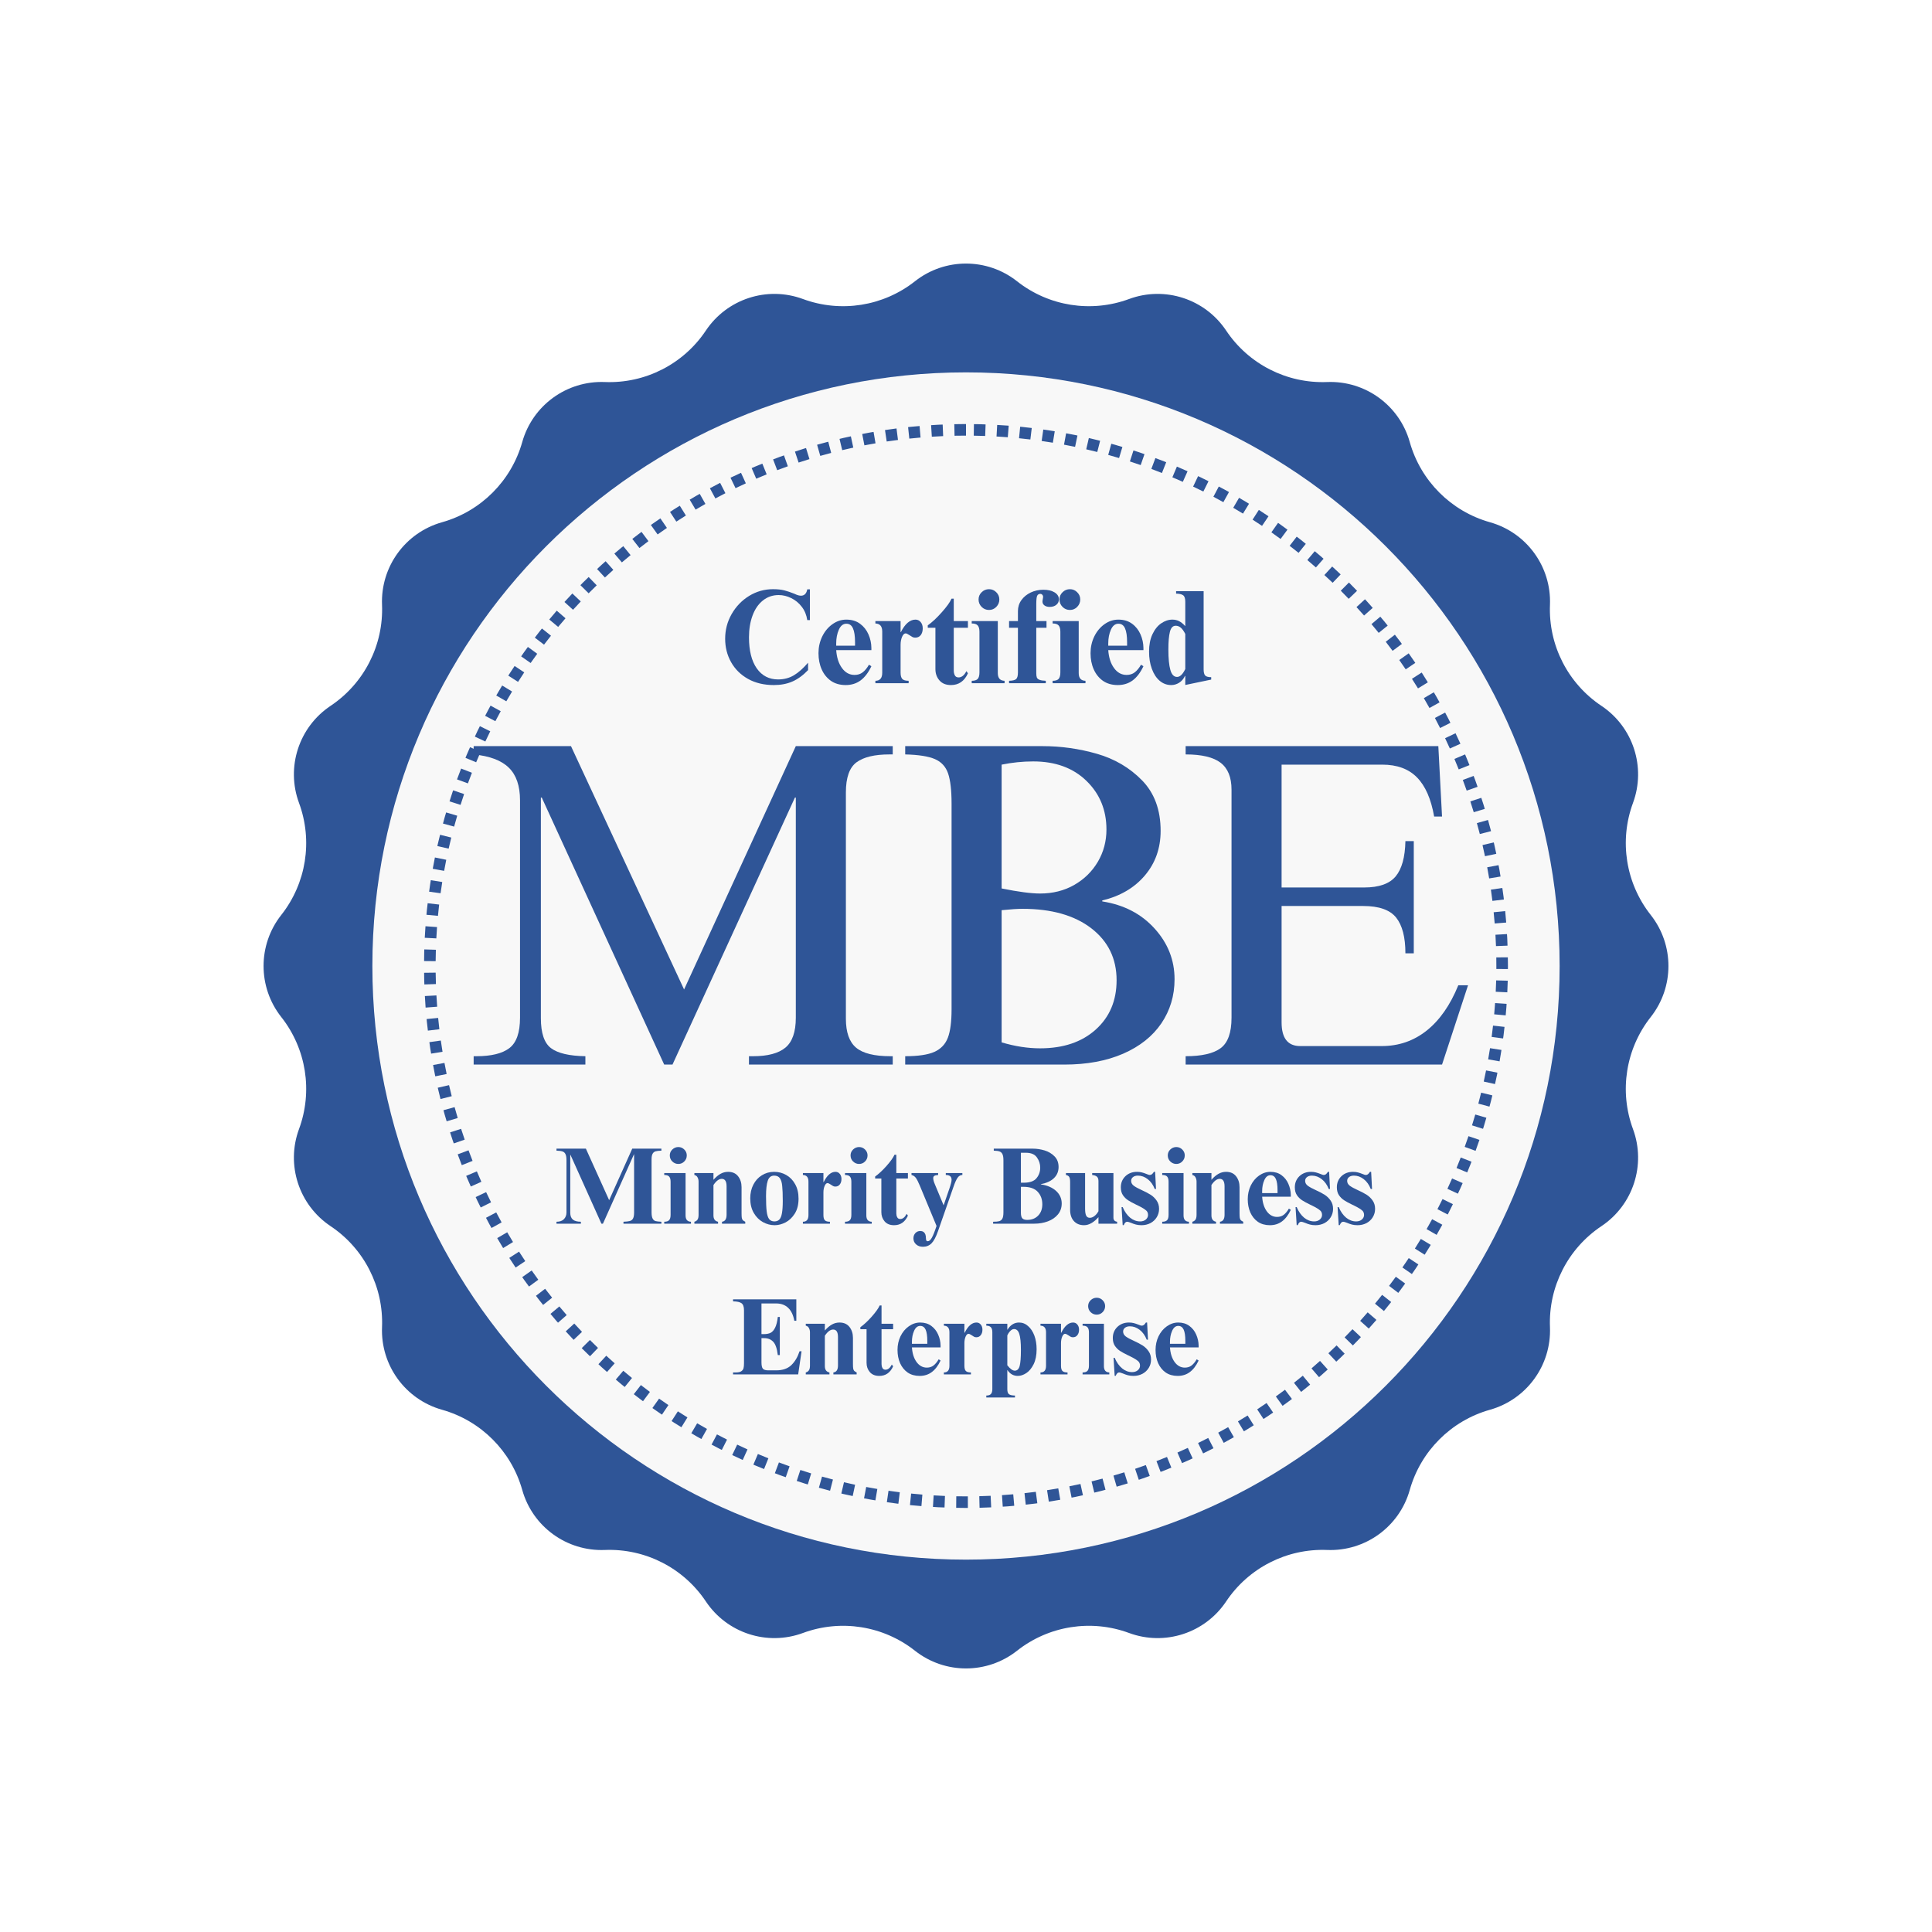 <svg xmlns="http://www.w3.org/2000/svg" xmlns:xlink="http://www.w3.org/1999/xlink" width="500" zoomAndPan="magnify" viewBox="0 0 375 375" height="500" preserveAspectRatio="xMidYMid meet" version="1.0"><defs><g/><clipPath id="71f00bddee"><path d="M 51 51 L 324 51 L 324 324 L 51 324 Z M 51 51 " clip-rule="nonzero"/></clipPath><clipPath id="5e76426a02"><path d="M 197.406 54.594 C 203.559 59.449 211.797 60.754 219.148 58.039 C 226.09 55.473 233.883 58.008 237.992 64.16 C 242.344 70.68 249.773 74.465 257.605 74.152 C 265 73.859 271.629 78.676 273.633 85.801 C 275.758 93.344 281.656 99.242 289.199 101.367 C 296.324 103.371 301.141 110 300.848 117.395 C 300.535 125.227 304.32 132.656 310.84 137.008 C 316.992 141.117 319.527 148.91 316.961 155.852 C 314.246 163.203 315.551 171.441 320.406 177.594 C 324.988 183.402 324.988 191.598 320.406 197.406 C 315.551 203.559 314.246 211.797 316.961 219.148 C 319.527 226.09 316.992 233.883 310.84 237.992 C 304.32 242.344 300.535 249.773 300.848 257.605 C 301.141 265 296.324 271.629 289.199 273.633 C 281.656 275.758 275.758 281.656 273.633 289.199 C 271.629 296.324 265 301.141 257.605 300.848 C 249.773 300.535 242.344 304.32 237.992 310.84 C 233.883 316.992 226.09 319.527 219.148 316.961 C 211.797 314.246 203.559 315.551 197.406 320.406 C 191.598 324.988 183.402 324.988 177.594 320.406 C 171.441 315.551 163.203 314.246 155.852 316.961 C 148.91 319.527 141.117 316.992 137.008 310.84 C 132.656 304.32 125.227 300.535 117.395 300.848 C 110 301.141 103.371 296.324 101.367 289.199 C 99.242 281.656 93.344 275.758 85.801 273.633 C 78.676 271.629 73.859 265 74.152 257.605 C 74.465 249.773 70.68 242.344 64.16 237.992 C 58.008 233.883 55.473 226.09 58.039 219.148 C 60.754 211.797 59.449 203.559 54.594 197.406 C 50.012 191.598 50.012 183.402 54.594 177.594 C 59.449 171.441 60.754 163.203 58.039 155.852 C 55.473 148.91 58.008 141.117 64.16 137.008 C 70.68 132.656 74.465 125.227 74.152 117.395 C 73.859 110 78.676 103.371 85.801 101.367 C 93.344 99.242 99.242 93.344 101.367 85.801 C 103.371 78.676 110 73.859 117.395 74.152 C 125.227 74.465 132.656 70.68 137.008 64.16 C 141.117 58.008 148.91 55.473 155.852 58.039 C 163.203 60.754 171.441 59.449 177.594 54.594 C 183.402 50.012 191.598 50.012 197.406 54.594 Z M 197.406 54.594 " clip-rule="nonzero"/></clipPath><clipPath id="70c95f9a04"><path d="M 72.277 72.277 L 302.723 72.277 L 302.723 302.723 L 72.277 302.723 Z M 72.277 72.277 " clip-rule="nonzero"/></clipPath><clipPath id="a7fed0aba8"><path d="M 187.5 72.277 C 123.863 72.277 72.277 123.863 72.277 187.5 C 72.277 251.137 123.863 302.723 187.5 302.723 C 251.137 302.723 302.723 251.137 302.723 187.5 C 302.723 123.863 251.137 72.277 187.5 72.277 Z M 187.5 72.277 " clip-rule="nonzero"/></clipPath><clipPath id="79451890c0"><path d="M 82.305 82.305 L 292.691 82.305 L 292.691 292.691 L 82.305 292.691 Z M 82.305 82.305 " clip-rule="nonzero"/></clipPath><clipPath id="dc2f35c235"><path d="M 187.5 82.305 C 129.402 82.305 82.305 129.402 82.305 187.5 C 82.305 245.594 129.402 292.691 187.5 292.691 C 245.594 292.691 292.691 245.594 292.691 187.5 C 292.691 129.402 245.594 82.305 187.5 82.305 Z M 187.5 82.305 " clip-rule="nonzero"/></clipPath></defs><rect x="-37.5" width="450" fill="#ffffff" y="-37.5" height="450" fill-opacity="1"/><rect x="-37.5" width="450" fill="#ffffff" y="-37.5" height="450" fill-opacity="1"/><g clip-path="url(#71f00bddee)"><g clip-path="url(#5e76426a02)"><path fill="#2f5597" d="M 46.777 46.777 L 328.223 46.777 L 328.223 328.223 L 46.777 328.223 Z M 46.777 46.777 " fill-opacity="1" fill-rule="nonzero"/></g></g><g clip-path="url(#70c95f9a04)"><g clip-path="url(#a7fed0aba8)"><path fill="#f8f8f8" d="M 72.277 72.277 L 302.723 72.277 L 302.723 302.723 L 72.277 302.723 Z M 72.277 72.277 " fill-opacity="1" fill-rule="nonzero"/></g></g><g clip-path="url(#79451890c0)"><g clip-path="url(#dc2f35c235)"><path fill="#2f5597" d="M 183.066 84.648 C 182.332 84.68 181.598 84.719 180.867 84.766 L 180.582 80.273 C 181.344 80.227 182.109 80.184 182.875 80.152 Z M 178.68 84.926 C 177.953 84.988 177.223 85.059 176.496 85.137 L 176.023 80.66 C 176.781 80.582 177.539 80.508 178.301 80.441 Z M 174.297 85.395 C 173.566 85.488 172.84 85.586 172.109 85.695 L 171.445 81.246 C 172.203 81.133 172.965 81.027 173.727 80.93 Z M 169.938 86.047 C 169.219 86.168 168.5 86.301 167.781 86.441 L 166.926 82.023 C 167.676 81.879 168.426 81.742 169.176 81.609 Z M 165.625 86.883 C 164.906 87.039 164.188 87.203 163.473 87.375 L 162.426 82.996 C 163.172 82.816 163.922 82.648 164.676 82.484 Z M 161.332 87.91 C 160.625 88.094 159.918 88.289 159.215 88.488 L 157.98 84.16 C 158.715 83.953 159.453 83.75 160.191 83.555 Z M 157.113 89.113 C 156.41 89.328 155.707 89.555 155.008 89.785 L 153.59 85.516 C 154.32 85.273 155.051 85.039 155.785 84.812 Z M 152.922 90.504 C 152.23 90.75 151.543 91.004 150.855 91.266 L 149.254 87.062 C 149.969 86.789 150.688 86.523 151.41 86.266 Z M 148.812 92.07 C 148.133 92.348 147.457 92.629 146.785 92.918 L 145.004 88.785 C 145.703 88.484 146.41 88.188 147.121 87.902 Z M 144.766 93.816 C 144.098 94.121 143.434 94.434 142.77 94.754 L 140.812 90.699 C 141.504 90.367 142.199 90.039 142.895 89.723 Z M 140.801 95.73 C 140.148 96.062 139.5 96.402 138.855 96.75 L 136.723 92.785 C 137.398 92.422 138.074 92.07 138.758 91.723 Z M 136.922 97.812 C 136.281 98.176 135.648 98.543 135.016 98.918 L 132.719 95.051 C 133.379 94.66 134.039 94.273 134.707 93.895 Z M 133.133 100.062 C 132.512 100.453 131.895 100.848 131.277 101.246 L 128.816 97.48 C 129.457 97.062 130.105 96.648 130.754 96.246 Z M 129.449 102.469 C 128.844 102.887 128.242 103.309 127.645 103.734 L 125.023 100.074 C 125.648 99.629 126.277 99.188 126.91 98.758 Z M 125.863 105.035 C 125.277 105.477 124.695 105.922 124.117 106.375 L 121.344 102.832 C 121.945 102.359 122.555 101.895 123.168 101.434 Z M 122.398 107.75 C 121.828 108.215 121.266 108.684 120.707 109.16 L 117.785 105.738 C 118.367 105.242 118.957 104.75 119.551 104.266 Z M 119.047 110.609 C 118.496 111.098 117.953 111.594 117.418 112.094 L 114.352 108.797 C 114.914 108.273 115.48 107.758 116.051 107.25 Z M 115.82 113.609 C 115.293 114.121 114.773 114.637 114.254 115.16 L 111.055 111.996 C 111.594 111.453 112.137 110.914 112.688 110.379 Z M 112.727 116.742 C 112.219 117.277 111.723 117.816 111.227 118.359 L 107.895 115.336 C 108.41 114.77 108.93 114.207 109.457 113.648 Z M 109.766 120.008 C 109.281 120.562 108.809 121.121 108.336 121.684 L 104.879 118.805 C 105.367 118.215 105.867 117.633 106.367 117.055 Z M 106.945 123.391 C 106.488 123.965 106.039 124.543 105.594 125.129 L 102.016 122.398 C 102.48 121.789 102.949 121.188 103.43 120.586 Z M 104.277 126.895 C 103.844 127.488 103.418 128.086 102.996 128.688 L 99.305 126.113 C 99.742 125.484 100.188 124.859 100.641 124.242 Z M 101.754 130.508 C 101.348 131.117 100.949 131.734 100.555 132.352 L 96.758 129.938 C 97.168 129.293 97.586 128.652 98.012 128.016 Z M 99.395 134.223 C 99.016 134.852 98.641 135.484 98.273 136.121 L 94.375 133.871 C 94.758 133.207 95.148 132.547 95.547 131.891 Z M 97.191 138.043 C 96.84 138.684 96.492 139.332 96.152 139.98 L 92.164 137.902 C 92.516 137.223 92.879 136.547 93.246 135.875 Z M 95.156 141.941 C 94.832 142.602 94.516 143.262 94.203 143.926 L 90.129 142.02 C 90.453 141.324 90.785 140.633 91.125 139.949 Z M 93.289 145.934 C 92.992 146.605 92.703 147.281 92.422 147.961 L 88.266 146.23 C 88.562 145.523 88.863 144.816 89.176 144.117 Z M 91.598 149.996 C 91.332 150.68 91.07 151.363 90.82 152.055 L 86.594 150.504 C 86.859 149.785 87.129 149.07 87.41 148.355 Z M 90.082 154.129 C 89.844 154.828 89.613 155.527 89.391 156.227 L 85.102 154.863 C 85.336 154.129 85.574 153.398 85.824 152.672 Z M 88.746 158.328 C 88.539 159.031 88.34 159.734 88.148 160.441 L 83.805 159.262 C 84.004 158.523 84.211 157.789 84.43 157.055 Z M 87.594 162.57 C 87.414 163.285 87.246 164.004 87.082 164.719 L 82.695 163.727 C 82.863 162.98 83.039 162.23 83.227 161.484 Z M 86.617 166.883 C 86.473 167.598 86.336 168.312 86.207 169.031 L 81.777 168.23 C 81.914 167.48 82.059 166.734 82.211 165.988 Z M 85.84 171.199 C 85.723 171.922 85.613 172.648 85.516 173.379 L 81.059 172.766 C 81.16 172.008 81.273 171.246 81.395 170.492 Z M 85.238 175.574 C 85.152 176.305 85.078 177.035 85.008 177.766 L 80.527 177.348 C 80.602 176.582 80.68 175.82 80.77 175.059 Z M 84.828 179.945 C 84.773 180.676 84.73 181.41 84.691 182.141 L 80.199 181.91 C 80.238 181.148 80.285 180.383 80.34 179.621 Z M 84.602 184.348 C 84.578 185.086 84.566 185.824 84.559 186.562 L 80.059 186.523 C 80.066 185.754 80.082 184.98 80.105 184.211 Z M 84.562 188.789 C 84.57 189.527 84.59 190.27 84.613 191.004 L 80.117 191.156 C 80.09 190.387 80.074 189.617 80.062 188.844 Z M 84.711 193.211 C 84.75 193.941 84.797 194.672 84.855 195.402 L 80.367 195.742 C 80.309 194.98 80.258 194.219 80.219 193.453 Z M 85.043 197.578 C 85.113 198.312 85.191 199.047 85.281 199.777 L 80.812 200.309 C 80.719 199.547 80.637 198.781 80.562 198.016 Z M 85.562 201.969 C 85.668 202.699 85.777 203.422 85.895 204.148 L 81.453 204.871 C 81.328 204.113 81.215 203.355 81.109 202.598 Z M 86.27 206.312 C 86.402 207.027 86.543 207.746 86.691 208.461 L 82.285 209.371 C 82.129 208.625 81.984 207.879 81.844 207.129 Z M 87.16 210.625 C 87.328 211.34 87.5 212.055 87.68 212.77 L 83.316 213.871 C 83.129 213.125 82.949 212.379 82.777 211.629 Z M 88.238 214.895 C 88.434 215.602 88.637 216.305 88.844 217.004 L 84.535 218.293 C 84.316 217.562 84.105 216.828 83.902 216.09 Z M 89.496 219.105 C 89.723 219.809 89.957 220.504 90.199 221.203 L 85.945 222.676 C 85.695 221.949 85.449 221.219 85.215 220.488 Z M 90.941 223.277 C 91.195 223.965 91.457 224.648 91.727 225.328 L 87.543 226.984 C 87.262 226.273 86.988 225.559 86.723 224.84 Z M 92.559 227.363 C 92.844 228.039 93.133 228.715 93.434 229.387 L 89.324 231.219 C 89.012 230.52 88.707 229.812 88.41 229.105 Z M 94.355 231.391 C 94.668 232.055 94.988 232.715 95.316 233.371 L 91.289 235.379 C 90.945 234.695 90.613 234.004 90.285 233.312 Z M 96.316 235.328 C 96.66 235.977 97.008 236.625 97.363 237.266 L 93.426 239.445 C 93.055 238.773 92.691 238.102 92.336 237.422 Z M 98.449 239.184 C 98.82 239.82 99.195 240.449 99.578 241.078 L 95.738 243.422 C 95.34 242.77 94.945 242.109 94.562 241.445 Z M 100.746 242.941 C 101.141 243.559 101.543 244.172 101.953 244.781 L 98.215 247.289 C 97.789 246.652 97.371 246.016 96.957 245.371 Z M 103.199 246.598 C 103.621 247.199 104.051 247.797 104.484 248.391 L 100.859 251.055 C 100.406 250.434 99.957 249.812 99.516 249.188 Z M 105.809 250.148 C 106.254 250.73 106.707 251.309 107.168 251.883 L 103.66 254.699 C 103.18 254.102 102.707 253.5 102.238 252.891 Z M 108.566 253.582 C 109.035 254.148 109.516 254.703 109.996 255.258 L 106.613 258.223 C 106.105 257.645 105.609 257.062 105.117 256.473 Z M 111.465 256.898 C 111.961 257.441 112.461 257.98 112.969 258.512 L 109.711 261.613 C 109.184 261.059 108.66 260.5 108.145 259.934 Z M 114.504 260.09 C 115.023 260.609 115.547 261.125 116.074 261.633 L 112.953 264.875 C 112.398 264.344 111.855 263.805 111.312 263.262 Z M 117.676 263.145 C 118.215 263.645 118.762 264.137 119.312 264.621 L 116.328 267.992 C 115.754 267.484 115.188 266.969 114.625 266.449 Z M 120.977 266.066 C 121.535 266.539 122.102 267.008 122.672 267.469 L 119.836 270.965 C 119.242 270.48 118.652 269.992 118.066 269.496 Z M 124.395 268.84 C 124.977 269.289 125.559 269.734 126.148 270.172 L 123.465 273.785 C 122.852 273.328 122.238 272.863 121.637 272.395 Z M 127.93 271.469 C 128.531 271.895 129.133 272.312 129.742 272.727 L 127.215 276.449 C 126.578 276.02 125.949 275.578 125.324 275.137 Z M 131.574 273.941 C 132.191 274.34 132.812 274.734 133.434 275.121 L 131.066 278.945 C 130.414 278.543 129.77 278.133 129.129 277.719 Z M 135.32 276.258 C 135.953 276.633 136.59 276.996 137.23 277.355 L 135.031 281.281 C 134.363 280.906 133.695 280.523 133.035 280.137 Z M 139.164 278.414 C 139.812 278.758 140.461 279.094 141.117 279.426 L 139.086 283.441 C 138.402 283.098 137.723 282.742 137.051 282.383 Z M 143.09 280.398 C 143.754 280.715 144.418 281.023 145.09 281.328 L 143.234 285.43 C 142.535 285.113 141.84 284.789 141.148 284.457 Z M 147.109 282.219 C 147.781 282.504 148.461 282.785 149.141 283.059 L 147.461 287.234 C 146.754 286.949 146.047 286.656 145.344 286.355 Z M 151.188 283.855 C 151.875 284.113 152.562 284.367 153.258 284.609 L 151.762 288.855 C 151.035 288.598 150.316 288.336 149.602 288.066 Z M 155.348 285.32 C 156.043 285.551 156.746 285.773 157.449 285.988 L 156.137 290.293 C 155.402 290.066 154.672 289.836 153.941 289.598 Z M 159.555 286.605 C 160.258 286.801 160.965 286.992 161.676 287.176 L 160.551 291.535 C 159.809 291.344 159.07 291.145 158.336 290.938 Z M 163.816 287.703 C 164.535 287.875 165.254 288.035 165.973 288.188 L 165.039 292.59 C 164.285 292.43 163.535 292.262 162.785 292.086 Z M 168.129 288.621 C 168.848 288.758 169.566 288.887 170.289 289.008 L 169.539 293.445 C 168.789 293.32 168.039 293.188 167.289 293.043 Z M 172.461 289.352 C 173.188 289.457 173.918 289.559 174.648 289.648 L 174.094 294.113 C 173.332 294.02 172.57 293.914 171.809 293.805 Z M 176.852 289.898 C 177.578 289.973 178.305 290.039 179.031 290.098 L 178.664 294.582 C 177.906 294.523 177.148 294.453 176.395 294.375 Z M 181.219 290.254 C 181.953 290.297 182.688 290.332 183.418 290.363 L 183.246 294.859 C 182.477 294.828 181.711 294.793 180.949 294.746 Z M 185.613 290.426 L 187.52 290.441 L 187.859 290.441 L 187.867 294.941 L 187.477 294.941 L 185.574 294.926 Z M 190.078 290.41 C 190.812 290.391 191.551 290.367 192.285 290.332 L 192.492 294.828 C 191.723 294.863 190.957 294.891 190.188 294.91 Z M 194.484 290.207 C 195.211 290.16 195.938 290.102 196.668 290.039 L 197.062 294.523 C 196.305 294.59 195.543 294.648 194.785 294.699 Z M 198.855 289.824 C 199.586 289.742 200.32 289.652 201.051 289.559 L 201.641 294.02 C 200.875 294.121 200.109 294.211 199.344 294.297 Z M 203.234 289.246 C 203.961 289.137 204.684 289.016 205.406 288.891 L 206.184 293.324 C 205.43 293.453 204.676 293.578 203.918 293.695 Z M 207.559 288.488 C 208.277 288.348 209 288.195 209.719 288.039 L 210.684 292.434 C 209.934 292.598 209.184 292.754 208.43 292.902 Z M 211.871 287.539 C 212.582 287.367 213.297 287.188 214.004 286.996 L 215.16 291.348 C 214.422 291.543 213.676 291.73 212.934 291.914 Z M 216.121 286.41 C 216.824 286.207 217.523 285.996 218.223 285.777 L 219.562 290.074 C 218.836 290.301 218.105 290.523 217.371 290.734 Z M 220.324 285.098 C 221.023 284.863 221.715 284.621 222.406 284.371 L 223.934 288.605 C 223.211 288.867 222.488 289.117 221.758 289.363 Z M 224.469 283.605 C 225.152 283.34 225.836 283.07 226.512 282.793 L 228.219 286.957 C 227.512 287.246 226.801 287.527 226.086 287.805 Z M 228.539 281.938 C 229.215 281.641 229.887 281.34 230.555 281.035 L 232.438 285.121 C 231.738 285.441 231.039 285.754 230.336 286.062 Z M 232.543 280.09 C 233.203 279.77 233.859 279.441 234.512 279.105 L 236.57 283.105 C 235.887 283.457 235.203 283.801 234.516 284.133 Z M 236.453 278.078 C 237.102 277.73 237.742 277.371 238.383 277.008 L 240.609 280.918 C 239.941 281.297 239.273 281.672 238.598 282.035 Z M 240.285 275.895 C 240.914 275.52 241.543 275.137 242.164 274.746 L 244.555 278.555 C 243.906 278.965 243.254 279.363 242.598 279.758 Z M 244.016 273.555 C 244.625 273.152 245.234 272.742 245.84 272.324 L 248.395 276.031 C 247.762 276.465 247.129 276.895 246.488 277.312 Z M 247.641 271.055 C 248.238 270.625 248.828 270.191 249.414 269.746 L 252.125 273.34 C 251.512 273.801 250.895 274.258 250.273 274.703 Z M 251.16 268.402 C 251.734 267.949 252.305 267.488 252.871 267.023 L 255.73 270.496 C 255.141 270.984 254.547 271.465 253.945 271.938 Z M 254.559 265.605 C 255.117 265.125 255.668 264.641 256.215 264.152 L 259.219 267.5 C 258.648 268.012 258.074 268.52 257.492 269.016 Z M 257.84 262.664 C 258.375 262.16 258.906 261.652 259.43 261.141 L 262.574 264.359 C 262.027 264.895 261.473 265.422 260.914 265.949 Z M 260.988 259.586 C 261.504 259.059 262.012 258.531 262.516 257.996 L 265.793 261.078 C 265.27 261.637 264.738 262.188 264.203 262.734 Z M 264.008 256.375 C 264.496 255.828 264.984 255.277 265.465 254.723 L 268.871 257.664 C 268.371 258.242 267.863 258.816 267.352 259.387 Z M 266.887 253.039 C 267.352 252.473 267.812 251.902 268.27 251.328 L 271.797 254.121 C 271.324 254.719 270.84 255.316 270.355 255.906 Z M 269.617 249.586 C 270.062 249 270.496 248.41 270.93 247.816 L 274.574 250.457 C 274.125 251.078 273.668 251.691 273.203 252.305 Z M 272.203 246.016 C 272.621 245.414 273.031 244.805 273.438 244.195 L 277.191 246.676 C 276.77 247.312 276.34 247.949 275.902 248.578 Z M 274.629 242.344 C 275.023 241.723 275.406 241.102 275.785 240.473 L 279.641 242.789 C 279.246 243.445 278.844 244.098 278.438 244.746 Z M 276.898 238.57 C 277.266 237.93 277.625 237.289 277.977 236.645 L 281.93 238.793 C 281.562 239.469 281.188 240.141 280.805 240.805 Z M 279.004 234.703 C 279.344 234.051 279.672 233.395 279.996 232.738 L 284.035 234.719 C 283.699 235.406 283.355 236.09 283.004 236.77 Z M 280.941 230.75 C 281.254 230.082 281.555 229.41 281.848 228.738 L 285.973 230.543 C 285.664 231.246 285.348 231.945 285.027 232.641 Z M 282.711 226.711 C 282.988 226.031 283.262 225.352 283.527 224.672 L 287.723 226.297 C 287.445 227.008 287.164 227.719 286.871 228.426 Z M 284.297 222.609 C 284.551 221.918 284.793 221.227 285.027 220.531 L 289.289 221.973 C 289.043 222.699 288.789 223.426 288.527 224.145 Z M 285.715 218.43 C 285.934 217.73 286.145 217.031 286.352 216.328 L 290.672 217.586 C 290.457 218.32 290.234 219.051 290.008 219.781 Z M 286.941 214.215 C 287.133 213.504 287.312 212.793 287.488 212.082 L 291.859 213.152 C 291.676 213.895 291.488 214.637 291.289 215.379 Z M 287.992 209.93 C 288.152 209.211 288.301 208.492 288.445 207.77 L 292.859 208.648 C 292.711 209.402 292.551 210.156 292.383 210.906 Z M 288.852 205.617 C 288.98 204.895 289.102 204.172 289.215 203.449 L 293.66 204.141 C 293.543 204.895 293.418 205.648 293.285 206.402 Z M 289.527 201.266 C 289.625 200.535 289.715 199.805 289.797 199.07 L 294.27 199.57 C 294.184 200.336 294.09 201.102 293.988 201.863 Z M 290.02 196.879 C 290.086 196.152 290.145 195.426 290.195 194.699 L 294.684 195.008 C 294.629 195.766 294.57 196.527 294.5 197.285 Z M 290.32 192.5 C 290.355 191.766 290.383 191.031 290.406 190.293 L 294.902 190.414 C 294.883 191.184 294.855 191.949 294.816 192.719 Z M 290.441 188.082 L 290.441 187.492 L 290.43 185.832 L 294.93 185.797 L 294.941 187.504 L 294.941 188.094 Z M 290.371 183.637 C 290.344 182.902 290.309 182.168 290.266 181.434 L 294.758 181.172 C 294.805 181.938 294.84 182.703 294.867 183.469 Z M 290.117 179.246 C 290.059 178.52 289.992 177.793 289.918 177.066 L 294.398 176.617 C 294.473 177.375 294.543 178.129 294.602 178.887 Z M 289.676 174.863 C 289.586 174.133 289.488 173.402 289.383 172.676 L 293.836 172.031 C 293.945 172.793 294.047 173.555 294.141 174.32 Z M 289.047 170.5 C 288.926 169.777 288.797 169.059 288.664 168.34 L 293.086 167.508 C 293.227 168.258 293.359 169.008 293.484 169.762 Z M 288.234 166.188 C 288.082 165.465 287.922 164.746 287.754 164.027 L 292.137 163.004 C 292.312 163.754 292.477 164.508 292.637 165.262 Z M 287.23 161.883 C 287.047 161.176 286.859 160.465 286.66 159.762 L 290.996 158.551 C 291.203 159.289 291.398 160.027 291.59 160.77 Z M 286.051 157.652 C 285.836 156.949 285.617 156.25 285.391 155.551 L 289.668 154.156 C 289.906 154.887 290.137 155.617 290.355 156.352 Z M 284.684 153.461 C 284.438 152.766 284.188 152.078 283.93 151.391 L 288.145 149.809 C 288.414 150.527 288.676 151.25 288.93 151.973 Z M 283.137 149.34 C 282.867 148.66 282.59 147.984 282.301 147.309 L 286.445 145.551 C 286.742 146.254 287.035 146.961 287.316 147.672 Z M 281.418 145.285 C 281.113 144.613 280.805 143.949 280.492 143.285 L 284.555 141.352 C 284.883 142.043 285.207 142.738 285.52 143.438 Z M 279.523 141.309 C 279.195 140.652 278.855 140.004 278.516 139.355 L 282.488 137.246 C 282.848 137.922 283.199 138.602 283.543 139.285 Z M 277.461 137.422 C 277.105 136.777 276.738 136.141 276.367 135.508 L 280.25 133.23 C 280.637 133.895 281.02 134.559 281.391 135.227 Z M 275.234 133.617 C 274.848 132.992 274.457 132.371 274.059 131.758 L 277.84 129.316 C 278.254 129.961 278.664 130.605 279.066 131.258 Z M 272.848 129.922 C 272.434 129.312 272.016 128.707 271.594 128.109 L 275.266 125.508 C 275.707 126.133 276.145 126.766 276.574 127.402 Z M 270.301 126.324 C 269.863 125.73 269.422 125.148 268.973 124.566 L 272.531 121.812 C 273 122.418 273.461 123.031 273.918 123.645 Z M 267.605 122.84 C 267.145 122.27 266.676 121.703 266.203 121.141 L 269.645 118.238 C 270.137 118.824 270.625 119.414 271.105 120.012 Z M 264.766 119.473 C 264.281 118.922 263.789 118.375 263.293 117.836 L 266.602 114.789 C 267.121 115.352 267.633 115.922 268.141 116.496 Z M 261.781 116.23 C 261.273 115.699 260.762 115.176 260.242 114.656 L 263.422 111.473 C 263.965 112.016 264.5 112.562 265.031 113.113 Z M 258.668 113.117 C 258.137 112.609 257.602 112.109 257.059 111.613 L 260.102 108.297 C 260.664 108.812 261.223 109.336 261.777 109.867 Z M 255.418 110.141 C 254.867 109.656 254.312 109.176 253.75 108.703 L 256.648 105.262 C 257.234 105.754 257.812 106.254 258.391 106.762 Z M 252.051 107.305 C 251.477 106.844 250.902 106.387 250.32 105.941 L 253.07 102.379 C 253.676 102.844 254.277 103.32 254.875 103.801 Z M 248.562 104.613 C 247.973 104.176 247.375 103.746 246.777 103.324 L 249.371 99.648 C 249.996 100.09 250.617 100.539 251.234 100.992 Z M 244.961 102.07 C 244.352 101.664 243.742 101.258 243.125 100.863 L 245.559 97.078 C 246.203 97.492 246.84 97.914 247.477 98.34 Z M 241.262 99.691 C 240.637 99.309 240.004 98.93 239.371 98.559 L 241.641 94.676 C 242.305 95.062 242.961 95.457 243.613 95.855 Z M 237.453 97.469 C 236.812 97.109 236.168 96.762 235.52 96.418 L 237.621 92.438 C 238.301 92.797 238.973 93.16 239.641 93.535 Z M 233.566 95.41 C 232.91 95.082 232.25 94.762 231.586 94.445 L 233.516 90.383 C 234.207 90.711 234.895 91.047 235.582 91.391 Z M 229.586 93.523 C 228.914 93.223 228.238 92.926 227.559 92.641 L 229.312 88.496 C 230.02 88.797 230.727 89.102 231.426 89.418 Z M 225.531 91.809 C 224.848 91.535 224.164 91.273 223.477 91.016 L 225.051 86.801 C 225.77 87.066 226.48 87.344 227.191 87.625 Z M 221.406 90.27 C 220.711 90.027 220.012 89.793 219.312 89.566 L 220.703 85.285 C 221.434 85.523 222.16 85.766 222.887 86.02 Z M 217.211 88.906 C 216.512 88.695 215.809 88.492 215.102 88.297 L 216.309 83.961 C 217.043 84.164 217.777 84.379 218.508 84.598 Z M 212.977 87.73 C 212.266 87.551 211.551 87.375 210.836 87.211 L 211.852 82.828 C 212.598 83 213.344 83.18 214.09 83.371 Z M 208.672 86.734 C 207.957 86.586 207.242 86.441 206.523 86.309 L 207.348 81.887 C 208.098 82.027 208.848 82.172 209.594 82.328 Z M 204.359 85.93 C 203.637 85.809 202.91 85.699 202.184 85.594 L 202.82 81.141 C 203.578 81.246 204.336 81.363 205.094 81.488 Z M 199.992 85.305 C 199.262 85.215 198.527 85.137 197.793 85.062 L 198.238 80.586 C 199.004 80.66 199.77 80.746 200.535 80.836 Z M 195.613 84.871 C 194.887 84.812 194.156 84.766 193.426 84.723 L 193.68 80.23 C 194.441 80.273 195.203 80.324 195.965 80.383 Z M 191.223 84.621 C 190.484 84.594 189.746 84.578 189.008 84.566 L 189.07 80.066 C 189.844 80.078 190.613 80.098 191.383 80.125 Z M 187.5 84.555 C 186.758 84.555 186.016 84.562 185.277 84.578 L 185.18 80.078 C 185.953 80.062 186.727 80.055 187.5 80.055 Z M 187.5 84.555 " fill-opacity="1" fill-rule="nonzero"/></g></g><g fill="#2f5597" fill-opacity="1"><g transform="translate(88.061, 206.635)"><g><path d="M 44.719 -14.578 L 66.406 -61.812 L 85.219 -61.812 L 85.219 -60.203 L 84.578 -60.203 C 81.703 -60.203 79.57 -59.691 78.188 -58.672 C 76.812 -57.648 76.125 -55.703 76.125 -52.828 L 76.125 -8.906 C 76.125 -6.27 76.785 -4.395 78.109 -3.281 C 79.43 -2.176 81.648 -1.625 84.766 -1.625 L 85.219 -1.625 L 85.219 0 L 57.312 0 L 57.312 -1.625 L 58.125 -1.625 C 60.945 -1.625 63.031 -2.176 64.375 -3.281 C 65.727 -4.395 66.406 -6.332 66.406 -9.094 L 66.406 -51.828 L 66.234 -51.828 L 42.469 0 L 40.859 0 L 17.094 -51.828 L 16.922 -51.828 L 16.922 -9 C 16.922 -6.113 17.578 -4.176 18.891 -3.188 C 20.211 -2.195 22.438 -1.676 25.562 -1.625 L 25.562 0 L 3.875 0 L 3.875 -1.625 L 4.406 -1.625 C 7.289 -1.625 9.422 -2.145 10.797 -3.188 C 12.18 -4.238 12.875 -6.207 12.875 -9.094 L 12.875 -51.297 C 12.875 -54.109 12.148 -56.219 10.703 -57.625 C 9.266 -59.039 6.988 -59.898 3.875 -60.203 L 3.875 -61.812 L 22.766 -61.812 Z M 44.719 -14.578 "/></g></g></g><g fill="#2f5597" fill-opacity="1"><g transform="translate(172.011, 206.635)"><g><path d="M 53.266 -45.359 C 53.266 -41.992 52.242 -39.109 50.203 -36.703 C 48.172 -34.305 45.414 -32.691 41.938 -31.859 L 41.938 -31.672 C 46.133 -31.016 49.52 -29.258 52.094 -26.406 C 54.676 -23.562 55.969 -20.281 55.969 -16.562 C 55.969 -13.375 55.113 -10.52 53.406 -8 C 51.695 -5.488 49.223 -3.523 45.984 -2.109 C 42.742 -0.703 38.93 0 34.547 0 L 3.688 0 L 3.688 -1.625 C 6.207 -1.625 8.098 -1.906 9.359 -2.469 C 10.617 -3.039 11.488 -3.957 11.969 -5.219 C 12.445 -6.477 12.688 -8.305 12.688 -10.703 L 12.688 -50.656 C 12.688 -53.238 12.461 -55.188 12.016 -56.5 C 11.566 -57.82 10.711 -58.754 9.453 -59.297 C 8.191 -59.836 6.27 -60.141 3.688 -60.203 L 3.688 -61.812 L 30.328 -61.812 C 33.922 -61.812 37.441 -61.316 40.891 -60.328 C 44.348 -59.336 47.273 -57.613 49.672 -55.156 C 52.066 -52.695 53.266 -49.43 53.266 -45.359 Z M 22.406 -58.219 L 22.406 -34.188 C 25.645 -33.531 28.133 -33.203 29.875 -33.203 C 32.332 -33.203 34.535 -33.754 36.484 -34.859 C 38.43 -35.973 39.961 -37.473 41.078 -39.359 C 42.191 -41.254 42.75 -43.344 42.75 -45.625 C 42.75 -49.406 41.457 -52.551 38.875 -55.062 C 36.289 -57.582 32.844 -58.844 28.531 -58.844 C 26.488 -58.844 24.445 -58.633 22.406 -58.219 Z M 22.406 -29.969 L 22.406 -4.312 C 24.988 -3.539 27.477 -3.156 29.875 -3.156 C 34.375 -3.156 37.973 -4.367 40.672 -6.797 C 43.367 -9.223 44.719 -12.414 44.719 -16.375 C 44.719 -20.57 43.082 -23.93 39.812 -26.453 C 36.539 -28.973 32.086 -30.234 26.453 -30.234 C 25.492 -30.234 24.145 -30.145 22.406 -29.969 Z M 22.406 -29.969 "/></g></g></g><g fill="#2f5597" fill-opacity="1"><g transform="translate(226.898, 206.635)"><g><path d="M 53 -48.141 L 51.469 -48.141 C 50.875 -51.555 49.766 -54.086 48.141 -55.734 C 46.523 -57.391 44.273 -58.219 41.391 -58.219 L 21.859 -58.219 L 21.859 -34.375 L 37.891 -34.375 C 40.766 -34.375 42.801 -35.094 44 -36.531 C 45.195 -37.969 45.828 -40.25 45.891 -43.375 L 47.516 -43.375 L 47.516 -21.594 L 45.891 -21.594 C 45.891 -24.719 45.289 -27.031 44.094 -28.531 C 42.895 -30.031 40.766 -30.781 37.703 -30.781 L 21.859 -30.781 L 21.859 -8.188 C 21.859 -5.125 23.062 -3.594 25.469 -3.594 L 41.297 -3.594 C 44.598 -3.594 47.508 -4.598 50.031 -6.609 C 52.551 -8.617 54.594 -11.547 56.156 -15.391 L 58.047 -15.391 L 53 0 L 3.234 0 L 3.234 -1.625 C 6.359 -1.625 8.625 -2.145 10.031 -3.188 C 11.438 -4.238 12.141 -6.207 12.141 -9.094 L 12.141 -53.359 C 12.141 -55.754 11.438 -57.492 10.031 -58.578 C 8.625 -59.66 6.359 -60.203 3.234 -60.203 L 3.234 -61.812 L 52.281 -61.812 Z M 53 -48.141 "/></g></g></g><g fill="#2f5597" fill-opacity="1"><g transform="translate(139.55, 132.611)"><g><path d="M 10.484 -18.25 C 11.379 -18.25 12.117 -18.172 12.703 -18.016 C 13.297 -17.859 13.93 -17.645 14.609 -17.375 C 14.68 -17.332 14.859 -17.254 15.141 -17.141 C 15.43 -17.035 15.688 -16.984 15.906 -16.984 C 16.57 -16.984 16.984 -17.395 17.141 -18.219 L 17.656 -18.219 L 17.656 -12.25 L 17.141 -12.25 C 16.992 -13.238 16.641 -14.098 16.078 -14.828 C 15.516 -15.566 14.832 -16.129 14.031 -16.516 C 13.238 -16.91 12.426 -17.109 11.594 -17.109 C 10.414 -17.109 9.391 -16.754 8.516 -16.047 C 7.641 -15.348 6.973 -14.375 6.516 -13.125 C 6.055 -11.883 5.828 -10.473 5.828 -8.891 C 5.828 -6.336 6.328 -4.336 7.328 -2.891 C 8.336 -1.453 9.723 -0.734 11.484 -0.734 C 12.617 -0.734 13.633 -1 14.531 -1.531 C 15.438 -2.07 16.359 -2.891 17.297 -3.984 L 17.297 -2.547 C 16.316 -1.523 15.301 -0.785 14.25 -0.328 C 13.207 0.129 12.008 0.359 10.656 0.359 C 8.75 0.359 7.082 -0.035 5.656 -0.828 C 4.227 -1.629 3.129 -2.711 2.359 -4.078 C 1.586 -5.453 1.203 -6.969 1.203 -8.625 C 1.203 -10.344 1.617 -11.938 2.453 -13.406 C 3.297 -14.883 4.426 -16.062 5.844 -16.938 C 7.27 -17.812 8.816 -18.25 10.484 -18.25 Z M 10.484 -18.25 "/></g></g></g><g fill="#2f5597" fill-opacity="1"><g transform="translate(158.244, 132.611)"><g><path d="M 6.031 -12.344 C 7.094 -12.344 7.984 -12.07 8.703 -11.531 C 9.422 -11 9.961 -10.312 10.328 -9.469 C 10.691 -8.633 10.879 -7.766 10.891 -6.859 L 10.891 -6.422 L 4.062 -6.422 C 4.164 -4.984 4.539 -3.82 5.188 -2.938 C 5.832 -2.051 6.645 -1.609 7.625 -1.609 C 8.238 -1.609 8.766 -1.773 9.203 -2.109 C 9.648 -2.453 10.055 -2.945 10.422 -3.594 L 10.891 -3.297 C 10.305 -2.055 9.602 -1.133 8.781 -0.531 C 7.969 0.062 7.008 0.359 5.906 0.359 C 4.789 0.359 3.836 0.086 3.047 -0.453 C 2.266 -1.004 1.664 -1.742 1.25 -2.672 C 0.832 -3.609 0.625 -4.66 0.625 -5.828 C 0.625 -6.984 0.863 -8.062 1.344 -9.062 C 1.832 -10.062 2.492 -10.859 3.328 -11.453 C 4.16 -12.047 5.062 -12.344 6.031 -12.344 Z M 7.719 -7.938 C 7.719 -9.164 7.582 -10.07 7.312 -10.656 C 7.051 -11.25 6.625 -11.547 6.031 -11.547 C 5.406 -11.547 4.922 -11.16 4.578 -10.391 C 4.234 -9.617 4.062 -8.727 4.062 -7.719 L 4.062 -7.281 L 7.719 -7.281 Z M 7.719 -7.938 "/></g></g></g><g fill="#2f5597" fill-opacity="1"><g transform="translate(169.632, 132.611)"><g><path d="M 8.062 -12.344 C 8.477 -12.344 8.816 -12.18 9.078 -11.859 C 9.336 -11.547 9.469 -11.141 9.469 -10.641 C 9.469 -10.098 9.336 -9.66 9.078 -9.328 C 8.816 -9.004 8.461 -8.844 8.016 -8.844 C 7.805 -8.844 7.625 -8.883 7.469 -8.969 C 7.312 -9.051 7.117 -9.172 6.891 -9.328 C 6.555 -9.555 6.312 -9.672 6.156 -9.672 C 5.883 -9.672 5.648 -9.441 5.453 -8.984 C 5.266 -8.535 5.172 -8.031 5.172 -7.469 L 5.172 -2.047 C 5.172 -1.484 5.281 -1.078 5.5 -0.828 C 5.727 -0.586 6.141 -0.469 6.734 -0.469 L 6.734 0 L 0.281 0 L 0.281 -0.469 C 1.164 -0.469 1.609 -0.988 1.609 -2.031 L 1.609 -10.031 C 1.609 -11.051 1.164 -11.57 0.281 -11.594 L 0.281 -12.062 L 5.172 -12.062 L 5.172 -9.906 L 5.219 -9.906 C 6.039 -11.531 6.988 -12.344 8.062 -12.344 Z M 8.062 -12.344 "/></g></g></g><g fill="#2f5597" fill-opacity="1"><g transform="translate(179.641, 132.611)"><g><path d="M 5.047 -16.406 L 5.484 -16.406 L 5.484 -12.062 L 8.234 -12.062 L 8.234 -10.766 L 5.484 -10.766 L 5.484 -2.438 C 5.484 -2.113 5.551 -1.812 5.688 -1.531 C 5.832 -1.258 6.078 -1.125 6.422 -1.125 C 7.016 -1.125 7.52 -1.531 7.938 -2.344 L 8.234 -1.922 C 7.547 -0.398 6.445 0.359 4.938 0.359 C 3.969 0.359 3.223 0.055 2.703 -0.547 C 2.18 -1.148 1.922 -1.883 1.922 -2.75 L 1.922 -10.766 L 0.438 -10.766 L 0.438 -11.234 C 1.27 -11.816 2.172 -12.656 3.141 -13.75 C 4.117 -14.844 4.754 -15.727 5.047 -16.406 Z M 5.047 -16.406 "/></g></g></g><g fill="#2f5597" fill-opacity="1"><g transform="translate(188.299, 132.611)"><g><path d="M 3.672 -18.25 C 4.223 -18.25 4.691 -18.051 5.078 -17.656 C 5.473 -17.27 5.672 -16.801 5.672 -16.25 C 5.672 -15.695 5.473 -15.219 5.078 -14.812 C 4.691 -14.414 4.223 -14.219 3.672 -14.219 C 3.109 -14.219 2.629 -14.414 2.234 -14.812 C 1.836 -15.219 1.641 -15.695 1.641 -16.25 C 1.641 -16.801 1.836 -17.27 2.234 -17.656 C 2.629 -18.051 3.109 -18.25 3.672 -18.25 Z M 5.375 -1.969 C 5.375 -0.988 5.812 -0.488 6.688 -0.469 L 6.688 0 L 0.312 0 L 0.312 -0.469 C 0.852 -0.469 1.238 -0.586 1.469 -0.828 C 1.695 -1.078 1.812 -1.504 1.812 -2.109 L 1.812 -9.984 C 1.812 -10.555 1.695 -10.969 1.469 -11.219 C 1.25 -11.469 0.863 -11.594 0.312 -11.594 L 0.312 -12.062 L 5.375 -12.062 Z M 5.375 -1.969 "/></g></g></g><g fill="#2f5597" fill-opacity="1"><g transform="translate(195.345, 132.611)"><g><path d="M 7.172 -18.141 C 8.078 -18.141 8.805 -17.969 9.359 -17.625 C 9.91 -17.281 10.188 -16.832 10.188 -16.281 C 10.188 -15.844 10.02 -15.488 9.688 -15.219 C 9.363 -14.945 8.93 -14.812 8.391 -14.812 C 7.984 -14.812 7.648 -14.906 7.391 -15.094 C 7.129 -15.289 7 -15.535 7 -15.828 C 7 -15.953 7.02 -16.117 7.062 -16.328 C 7.102 -16.535 7.125 -16.68 7.125 -16.766 C 7.125 -16.922 7.07 -17.055 6.969 -17.172 C 6.863 -17.285 6.734 -17.344 6.578 -17.344 C 6.297 -17.344 6.094 -17.219 5.969 -16.969 C 5.852 -16.719 5.797 -16.18 5.797 -15.359 L 5.797 -12.062 L 7.781 -12.062 L 7.781 -10.766 L 5.797 -10.766 L 5.797 -1.953 C 5.797 -1.586 5.832 -1.305 5.906 -1.109 C 5.988 -0.91 6.164 -0.758 6.438 -0.656 C 6.707 -0.551 7.109 -0.488 7.641 -0.469 L 7.641 0 L 0.516 0 L 0.516 -0.469 C 1.211 -0.488 1.672 -0.602 1.891 -0.812 C 2.117 -1.02 2.234 -1.441 2.234 -2.078 L 2.234 -10.766 L 0.516 -10.766 L 0.516 -12.062 L 2.234 -12.062 L 2.234 -13.969 C 2.234 -14.781 2.457 -15.5 2.906 -16.125 C 3.363 -16.758 3.969 -17.254 4.719 -17.609 C 5.469 -17.961 6.285 -18.141 7.172 -18.141 Z M 7.172 -18.141 "/></g></g></g><g fill="#2f5597" fill-opacity="1"><g transform="translate(204.003, 132.611)"><g><path d="M 3.672 -18.25 C 4.223 -18.25 4.691 -18.051 5.078 -17.656 C 5.473 -17.27 5.672 -16.801 5.672 -16.25 C 5.672 -15.695 5.473 -15.219 5.078 -14.812 C 4.691 -14.414 4.223 -14.219 3.672 -14.219 C 3.109 -14.219 2.629 -14.414 2.234 -14.812 C 1.836 -15.219 1.641 -15.695 1.641 -16.25 C 1.641 -16.801 1.836 -17.27 2.234 -17.656 C 2.629 -18.051 3.109 -18.25 3.672 -18.25 Z M 5.375 -1.969 C 5.375 -0.988 5.812 -0.488 6.688 -0.469 L 6.688 0 L 0.312 0 L 0.312 -0.469 C 0.852 -0.469 1.238 -0.586 1.469 -0.828 C 1.695 -1.078 1.812 -1.504 1.812 -2.109 L 1.812 -9.984 C 1.812 -10.555 1.695 -10.969 1.469 -11.219 C 1.25 -11.469 0.863 -11.594 0.312 -11.594 L 0.312 -12.062 L 5.375 -12.062 Z M 5.375 -1.969 "/></g></g></g><g fill="#2f5597" fill-opacity="1"><g transform="translate(211.049, 132.611)"><g><path d="M 6.031 -12.344 C 7.094 -12.344 7.984 -12.07 8.703 -11.531 C 9.422 -11 9.961 -10.312 10.328 -9.469 C 10.691 -8.633 10.879 -7.766 10.891 -6.859 L 10.891 -6.422 L 4.062 -6.422 C 4.164 -4.984 4.539 -3.82 5.188 -2.938 C 5.832 -2.051 6.645 -1.609 7.625 -1.609 C 8.238 -1.609 8.766 -1.773 9.203 -2.109 C 9.648 -2.453 10.055 -2.945 10.422 -3.594 L 10.891 -3.297 C 10.305 -2.055 9.602 -1.133 8.781 -0.531 C 7.969 0.062 7.008 0.359 5.906 0.359 C 4.789 0.359 3.836 0.086 3.047 -0.453 C 2.266 -1.004 1.664 -1.742 1.25 -2.672 C 0.832 -3.609 0.625 -4.66 0.625 -5.828 C 0.625 -6.984 0.863 -8.062 1.344 -9.062 C 1.832 -10.062 2.492 -10.859 3.328 -11.453 C 4.16 -12.047 5.062 -12.344 6.031 -12.344 Z M 7.719 -7.938 C 7.719 -9.164 7.582 -10.07 7.312 -10.656 C 7.051 -11.25 6.625 -11.547 6.031 -11.547 C 5.406 -11.547 4.922 -11.16 4.578 -10.391 C 4.234 -9.617 4.062 -8.727 4.062 -7.719 L 4.062 -7.281 L 7.719 -7.281 Z M 7.719 -7.938 "/></g></g></g><g fill="#2f5597" fill-opacity="1"><g transform="translate(222.437, 132.611)"><g><path d="M 11.188 -2.672 C 11.188 -2.117 11.285 -1.727 11.484 -1.5 C 11.691 -1.281 12.082 -1.172 12.656 -1.172 L 12.656 -0.703 L 7.625 0.344 L 7.625 -1.406 L 7.562 -1.406 C 7.289 -0.832 6.914 -0.395 6.438 -0.094 C 5.957 0.207 5.441 0.359 4.891 0.359 C 4.055 0.359 3.312 0.082 2.656 -0.469 C 2.008 -1.02 1.504 -1.789 1.141 -2.781 C 0.773 -3.77 0.594 -4.891 0.594 -6.141 C 0.594 -7.441 0.812 -8.562 1.25 -9.5 C 1.695 -10.445 2.266 -11.156 2.953 -11.625 C 3.648 -12.102 4.375 -12.344 5.125 -12.344 C 5.602 -12.344 6.035 -12.242 6.422 -12.047 C 6.816 -11.848 7.219 -11.523 7.625 -11.078 L 7.625 -15.828 C 7.625 -16.453 7.488 -16.863 7.219 -17.062 C 6.945 -17.27 6.488 -17.379 5.844 -17.391 L 5.844 -17.859 L 11.188 -17.859 Z M 4.344 -6.547 C 4.344 -4.797 4.473 -3.469 4.734 -2.562 C 4.992 -1.664 5.426 -1.219 6.031 -1.219 C 6.602 -1.219 7.133 -1.727 7.625 -2.75 L 7.625 -9.562 C 7.32 -10.156 7.023 -10.566 6.734 -10.797 C 6.441 -11.035 6.117 -11.156 5.766 -11.156 C 5.211 -11.156 4.836 -10.758 4.641 -9.969 C 4.441 -9.176 4.344 -8.035 4.344 -6.547 Z M 4.344 -6.547 "/></g></g></g><g fill="#2f5597" fill-opacity="1"><g transform="translate(107.703, 237.515)"><g><path d="M 10.531 -4.562 L 15.016 -14.562 L 20.672 -14.562 L 20.672 -14.172 C 20.191 -14.16 19.82 -14.117 19.562 -14.047 C 19.301 -13.973 19.102 -13.816 18.969 -13.578 C 18.832 -13.336 18.766 -12.977 18.766 -12.5 L 18.766 -2.219 C 18.766 -1.664 18.832 -1.258 18.969 -1 C 19.102 -0.738 19.297 -0.57 19.547 -0.5 C 19.805 -0.438 20.18 -0.395 20.672 -0.375 L 20.672 0 L 13.312 0 L 13.312 -0.375 C 13.852 -0.395 14.266 -0.441 14.547 -0.516 C 14.836 -0.598 15.047 -0.766 15.172 -1.016 C 15.305 -1.266 15.375 -1.66 15.375 -2.203 L 15.375 -13.453 L 15.344 -13.453 L 9.328 0 L 9.031 0 L 3.031 -13.344 L 2.984 -13.344 L 2.984 -2.125 C 2.984 -1.531 3.148 -1.086 3.484 -0.797 C 3.828 -0.516 4.348 -0.375 5.047 -0.375 L 5.047 0 L 0.312 0 L 0.312 -0.375 C 0.945 -0.375 1.426 -0.539 1.75 -0.875 C 2.082 -1.219 2.25 -1.656 2.25 -2.188 L 2.25 -12.328 C 2.25 -12.836 2.188 -13.223 2.062 -13.484 C 1.945 -13.742 1.754 -13.922 1.484 -14.016 C 1.211 -14.109 0.82 -14.16 0.312 -14.172 L 0.312 -14.562 L 6.016 -14.562 Z M 10.531 -4.562 "/></g></g></g><g fill="#2f5597" fill-opacity="1"><g transform="translate(128.678, 237.515)"><g><path d="M 2.984 -14.875 C 3.441 -14.875 3.828 -14.711 4.141 -14.391 C 4.461 -14.078 4.625 -13.695 4.625 -13.25 C 4.625 -12.789 4.461 -12.398 4.141 -12.078 C 3.828 -11.754 3.441 -11.594 2.984 -11.594 C 2.535 -11.594 2.145 -11.754 1.812 -12.078 C 1.488 -12.398 1.328 -12.789 1.328 -13.25 C 1.328 -13.695 1.488 -14.078 1.812 -14.391 C 2.145 -14.711 2.535 -14.875 2.984 -14.875 Z M 4.391 -1.609 C 4.391 -0.805 4.738 -0.395 5.438 -0.375 L 5.438 0 L 0.25 0 L 0.25 -0.375 C 0.688 -0.375 1 -0.473 1.188 -0.672 C 1.383 -0.867 1.484 -1.219 1.484 -1.719 L 1.484 -8.141 C 1.484 -8.598 1.391 -8.93 1.203 -9.141 C 1.023 -9.348 0.707 -9.453 0.25 -9.453 L 0.25 -9.828 L 4.391 -9.828 Z M 4.391 -1.609 "/></g></g></g><g fill="#2f5597" fill-opacity="1"><g transform="translate(134.42, 237.515)"><g><path d="M 6.906 -10.062 C 7.75 -10.062 8.395 -9.773 8.844 -9.203 C 9.289 -8.629 9.516 -7.926 9.516 -7.094 L 9.516 -2.031 C 9.516 -1.625 9.531 -1.32 9.562 -1.125 C 9.602 -0.938 9.664 -0.789 9.75 -0.688 C 9.844 -0.594 10.004 -0.488 10.234 -0.375 L 10.234 0 L 5.719 0 L 5.719 -0.375 C 6.312 -0.445 6.609 -0.898 6.609 -1.734 L 6.609 -7.25 C 6.609 -8.219 6.297 -8.703 5.672 -8.703 C 5.129 -8.703 4.594 -8.301 4.062 -7.5 L 4.062 -1.609 C 4.062 -0.898 4.359 -0.488 4.953 -0.375 L 4.953 0 L 0.359 0 L 0.359 -0.375 C 0.609 -0.438 0.805 -0.566 0.953 -0.766 C 1.098 -0.961 1.172 -1.281 1.172 -1.719 L 1.172 -8.172 C 1.172 -8.461 1.109 -8.727 0.984 -8.969 C 0.867 -9.219 0.66 -9.379 0.359 -9.453 L 0.359 -9.828 L 4.062 -9.828 L 4.062 -8.516 C 4.52 -9.035 4.973 -9.422 5.422 -9.672 C 5.879 -9.93 6.375 -10.062 6.906 -10.062 Z M 6.906 -10.062 "/></g></g></g><g fill="#2f5597" fill-opacity="1"><g transform="translate(145.014, 237.515)"><g><path d="M 5.25 -10.062 C 6.113 -10.062 6.898 -9.852 7.609 -9.438 C 8.328 -9.031 8.898 -8.438 9.328 -7.656 C 9.766 -6.875 9.984 -5.941 9.984 -4.859 C 9.984 -3.691 9.738 -2.723 9.25 -1.953 C 8.77 -1.191 8.176 -0.625 7.469 -0.25 C 6.758 0.113 6.051 0.297 5.344 0.297 C 4.562 0.297 3.805 0.098 3.078 -0.297 C 2.348 -0.703 1.754 -1.297 1.297 -2.078 C 0.836 -2.867 0.609 -3.816 0.609 -4.922 C 0.609 -5.91 0.805 -6.789 1.203 -7.562 C 1.598 -8.344 2.148 -8.953 2.859 -9.391 C 3.566 -9.836 4.363 -10.062 5.25 -10.062 Z M 3.672 -5.344 C 3.672 -4.07 3.711 -3.094 3.797 -2.406 C 3.879 -1.719 4.035 -1.219 4.266 -0.906 C 4.504 -0.594 4.848 -0.438 5.297 -0.438 C 5.703 -0.438 6.023 -0.562 6.266 -0.812 C 6.504 -1.07 6.672 -1.488 6.766 -2.062 C 6.867 -2.633 6.922 -3.414 6.922 -4.406 C 6.922 -5.676 6.883 -6.645 6.812 -7.312 C 6.75 -7.988 6.598 -8.492 6.359 -8.828 C 6.117 -9.16 5.75 -9.328 5.25 -9.328 C 4.633 -9.328 4.219 -8.988 4 -8.312 C 3.781 -7.645 3.672 -6.656 3.672 -5.344 Z M 3.672 -5.344 "/></g></g></g><g fill="#2f5597" fill-opacity="1"><g transform="translate(155.608, 237.515)"><g><path d="M 6.562 -10.062 C 6.906 -10.062 7.18 -9.93 7.391 -9.672 C 7.609 -9.41 7.719 -9.078 7.719 -8.672 C 7.719 -8.234 7.609 -7.879 7.391 -7.609 C 7.18 -7.336 6.895 -7.203 6.531 -7.203 C 6.352 -7.203 6.203 -7.238 6.078 -7.312 C 5.953 -7.383 5.797 -7.484 5.609 -7.609 C 5.348 -7.785 5.148 -7.875 5.016 -7.875 C 4.797 -7.875 4.609 -7.691 4.453 -7.328 C 4.297 -6.961 4.219 -6.547 4.219 -6.078 L 4.219 -1.672 C 4.219 -1.203 4.305 -0.867 4.484 -0.672 C 4.672 -0.473 5.004 -0.375 5.484 -0.375 L 5.484 0 L 0.234 0 L 0.234 -0.375 C 0.953 -0.375 1.312 -0.801 1.312 -1.656 L 1.312 -8.172 C 1.312 -9.004 0.953 -9.43 0.234 -9.453 L 0.234 -9.828 L 4.219 -9.828 L 4.219 -8.078 L 4.266 -8.078 C 4.922 -9.398 5.688 -10.062 6.562 -10.062 Z M 6.562 -10.062 "/></g></g></g><g fill="#2f5597" fill-opacity="1"><g transform="translate(163.765, 237.515)"><g><path d="M 2.984 -14.875 C 3.441 -14.875 3.828 -14.711 4.141 -14.391 C 4.461 -14.078 4.625 -13.695 4.625 -13.25 C 4.625 -12.789 4.461 -12.398 4.141 -12.078 C 3.828 -11.754 3.441 -11.594 2.984 -11.594 C 2.535 -11.594 2.145 -11.754 1.812 -12.078 C 1.488 -12.398 1.328 -12.789 1.328 -13.25 C 1.328 -13.695 1.488 -14.078 1.812 -14.391 C 2.145 -14.711 2.535 -14.875 2.984 -14.875 Z M 4.391 -1.609 C 4.391 -0.805 4.738 -0.395 5.438 -0.375 L 5.438 0 L 0.25 0 L 0.25 -0.375 C 0.688 -0.375 1 -0.473 1.188 -0.672 C 1.383 -0.867 1.484 -1.219 1.484 -1.719 L 1.484 -8.141 C 1.484 -8.598 1.391 -8.93 1.203 -9.141 C 1.023 -9.348 0.707 -9.453 0.25 -9.453 L 0.25 -9.828 L 4.391 -9.828 Z M 4.391 -1.609 "/></g></g></g><g fill="#2f5597" fill-opacity="1"><g transform="translate(169.507, 237.515)"><g><path d="M 4.109 -13.375 L 4.469 -13.375 L 4.469 -9.828 L 6.719 -9.828 L 6.719 -8.766 L 4.469 -8.766 L 4.469 -1.984 C 4.469 -1.723 4.523 -1.477 4.641 -1.25 C 4.754 -1.02 4.953 -0.906 5.234 -0.906 C 5.711 -0.906 6.125 -1.238 6.469 -1.906 L 6.719 -1.562 C 6.156 -0.32 5.258 0.297 4.031 0.297 C 3.238 0.297 2.629 0.051 2.203 -0.438 C 1.773 -0.938 1.562 -1.539 1.562 -2.25 L 1.562 -8.766 L 0.359 -8.766 L 0.359 -9.156 C 1.035 -9.633 1.77 -10.316 2.562 -11.203 C 3.352 -12.098 3.867 -12.82 4.109 -13.375 Z M 4.109 -13.375 "/></g></g></g><g fill="#2f5597" fill-opacity="1"><g transform="translate(176.562, 237.515)"><g><path d="M 5.531 -9.453 C 5.188 -9.43 4.941 -9.375 4.797 -9.281 C 4.648 -9.195 4.578 -9.047 4.578 -8.828 C 4.578 -8.535 4.68 -8.145 4.891 -7.656 L 6.594 -3.562 L 7.688 -6.734 C 7.988 -7.598 8.141 -8.191 8.141 -8.516 C 8.141 -9.141 7.766 -9.453 7.016 -9.453 L 7.016 -9.828 L 10.234 -9.828 L 10.234 -9.453 C 9.867 -9.453 9.562 -9.273 9.312 -8.922 C 9.062 -8.578 8.789 -7.977 8.5 -7.125 L 5.516 1.422 C 5.117 2.566 4.695 3.363 4.25 3.812 C 3.801 4.258 3.242 4.484 2.578 4.484 C 2.035 4.484 1.594 4.328 1.25 4.016 C 0.906 3.711 0.734 3.32 0.734 2.844 C 0.734 2.445 0.859 2.109 1.109 1.828 C 1.367 1.555 1.688 1.422 2.062 1.422 C 2.539 1.422 2.867 1.641 3.047 2.078 C 3.117 2.266 3.156 2.5 3.156 2.781 C 3.164 2.988 3.191 3.145 3.234 3.25 C 3.285 3.352 3.379 3.406 3.516 3.406 C 3.797 3.406 4.062 3.176 4.312 2.719 C 4.57 2.258 4.875 1.5 5.219 0.438 L 1.969 -7.391 C 1.676 -8.098 1.422 -8.598 1.203 -8.891 C 0.992 -9.18 0.711 -9.367 0.359 -9.453 L 0.359 -9.828 L 5.531 -9.828 Z M 5.531 -9.453 "/></g></g></g><g fill="#2f5597" fill-opacity="1"><g transform="translate(187.156, 237.515)"><g/></g><g transform="translate(192.453, 237.515)"><g><path d="M 13.016 -11 C 13.016 -10.145 12.719 -9.426 12.125 -8.844 C 11.531 -8.27 10.68 -7.879 9.578 -7.672 L 9.578 -7.625 C 10.816 -7.445 11.801 -7.023 12.531 -6.359 C 13.258 -5.691 13.625 -4.879 13.625 -3.922 C 13.625 -3.098 13.379 -2.391 12.891 -1.797 C 12.398 -1.203 11.75 -0.754 10.938 -0.453 C 10.125 -0.148 9.25 0 8.312 0 L 0.312 0 L 0.312 -0.375 C 0.844 -0.375 1.238 -0.41 1.5 -0.484 C 1.77 -0.566 1.973 -0.734 2.109 -0.984 C 2.242 -1.242 2.312 -1.648 2.312 -2.203 L 2.312 -12.328 C 2.312 -12.836 2.25 -13.223 2.125 -13.484 C 2.008 -13.742 1.82 -13.922 1.562 -14.016 C 1.301 -14.109 0.926 -14.16 0.438 -14.172 L 0.438 -14.562 L 8.016 -14.562 C 8.773 -14.562 9.535 -14.445 10.297 -14.219 C 11.055 -13.988 11.695 -13.609 12.219 -13.078 C 12.75 -12.547 13.016 -11.852 13.016 -11 Z M 6.266 -7.953 C 7.43 -7.953 8.254 -8.242 8.734 -8.828 C 9.211 -9.41 9.453 -10.094 9.453 -10.875 C 9.453 -11.594 9.238 -12.254 8.812 -12.859 C 8.383 -13.461 7.676 -13.766 6.688 -13.766 L 5.703 -13.766 L 5.703 -7.953 Z M 6.922 -0.734 C 7.797 -0.734 8.504 -1.008 9.047 -1.562 C 9.586 -2.113 9.859 -2.848 9.859 -3.766 C 9.859 -4.734 9.562 -5.539 8.969 -6.188 C 8.375 -6.832 7.441 -7.156 6.172 -7.156 L 5.703 -7.156 L 5.703 -2.156 C 5.703 -1.594 5.801 -1.211 6 -1.016 C 6.195 -0.828 6.504 -0.734 6.922 -0.734 Z M 6.922 -0.734 "/></g></g></g><g fill="#2f5597" fill-opacity="1"><g transform="translate(206.585, 237.515)"><g><path d="M 4.031 -2.906 C 4.031 -2.281 4.102 -1.828 4.25 -1.547 C 4.395 -1.273 4.629 -1.141 4.953 -1.141 C 5.254 -1.141 5.551 -1.254 5.844 -1.484 C 6.145 -1.711 6.406 -2.023 6.625 -2.422 L 6.625 -8.266 C 6.625 -8.672 6.523 -8.957 6.328 -9.125 C 6.129 -9.301 5.82 -9.41 5.406 -9.453 L 5.406 -9.828 L 9.531 -9.828 L 9.531 -1.172 C 9.531 -0.703 9.77 -0.438 10.25 -0.375 L 10.25 0 L 6.625 0 L 6.625 -1.266 C 6.227 -0.805 5.789 -0.43 5.312 -0.141 C 4.832 0.148 4.336 0.297 3.828 0.297 C 2.992 0.297 2.332 0.023 1.844 -0.516 C 1.363 -1.055 1.125 -1.781 1.125 -2.688 L 1.125 -8.109 C 1.125 -8.547 1.066 -8.863 0.953 -9.062 C 0.836 -9.258 0.625 -9.391 0.312 -9.453 L 0.312 -9.828 L 4.031 -9.828 Z M 4.031 -2.906 "/></g></g></g><g fill="#2f5597" fill-opacity="1"><g transform="translate(217.178, 237.515)"><g><path d="M 3.516 -10.062 C 3.867 -10.062 4.176 -10.023 4.438 -9.953 C 4.695 -9.891 5.008 -9.785 5.375 -9.641 C 5.664 -9.516 5.863 -9.453 5.969 -9.453 C 6.145 -9.453 6.289 -9.5 6.406 -9.594 C 6.531 -9.695 6.66 -9.852 6.797 -10.062 L 7.031 -10.062 L 7.203 -6.734 L 6.953 -6.734 C 6.641 -7.547 6.188 -8.18 5.594 -8.641 C 5.008 -9.098 4.375 -9.328 3.688 -9.328 C 3.281 -9.328 2.957 -9.227 2.719 -9.031 C 2.488 -8.844 2.375 -8.602 2.375 -8.312 C 2.375 -7.938 2.547 -7.617 2.891 -7.359 C 3.234 -7.109 3.758 -6.82 4.469 -6.5 C 5.176 -6.176 5.75 -5.875 6.188 -5.594 C 6.625 -5.312 7 -4.945 7.312 -4.5 C 7.633 -4.051 7.797 -3.508 7.797 -2.875 C 7.797 -2.281 7.645 -1.738 7.344 -1.25 C 7.051 -0.77 6.645 -0.391 6.125 -0.109 C 5.602 0.16 5.023 0.297 4.391 0.297 C 3.992 0.297 3.633 0.254 3.312 0.172 C 3 0.086 2.672 -0.023 2.328 -0.172 C 2.285 -0.18 2.18 -0.219 2.016 -0.281 C 1.848 -0.344 1.707 -0.375 1.594 -0.375 C 1.332 -0.375 1.113 -0.156 0.938 0.281 L 0.734 0.281 L 0.516 -3.219 L 0.734 -3.219 C 1.109 -2.332 1.594 -1.645 2.188 -1.156 C 2.781 -0.676 3.426 -0.438 4.125 -0.438 C 4.562 -0.438 4.926 -0.555 5.219 -0.797 C 5.508 -1.047 5.656 -1.344 5.656 -1.688 C 5.656 -2.039 5.547 -2.32 5.328 -2.531 C 5.109 -2.738 4.766 -2.969 4.297 -3.219 C 4.098 -3.332 3.914 -3.426 3.75 -3.5 C 3.582 -3.582 3.441 -3.648 3.328 -3.703 C 2.68 -4.016 2.164 -4.297 1.781 -4.547 C 1.395 -4.797 1.062 -5.125 0.781 -5.531 C 0.508 -5.938 0.375 -6.445 0.375 -7.062 C 0.375 -7.914 0.664 -8.629 1.25 -9.203 C 1.844 -9.773 2.598 -10.062 3.516 -10.062 Z M 3.516 -10.062 "/></g></g></g><g fill="#2f5597" fill-opacity="1"><g transform="translate(225.336, 237.515)"><g><path d="M 2.984 -14.875 C 3.441 -14.875 3.828 -14.711 4.141 -14.391 C 4.461 -14.078 4.625 -13.695 4.625 -13.25 C 4.625 -12.789 4.461 -12.398 4.141 -12.078 C 3.828 -11.754 3.441 -11.594 2.984 -11.594 C 2.535 -11.594 2.145 -11.754 1.812 -12.078 C 1.488 -12.398 1.328 -12.789 1.328 -13.25 C 1.328 -13.695 1.488 -14.078 1.812 -14.391 C 2.145 -14.711 2.535 -14.875 2.984 -14.875 Z M 4.391 -1.609 C 4.391 -0.805 4.738 -0.395 5.438 -0.375 L 5.438 0 L 0.25 0 L 0.25 -0.375 C 0.688 -0.375 1 -0.473 1.188 -0.672 C 1.383 -0.867 1.484 -1.219 1.484 -1.719 L 1.484 -8.141 C 1.484 -8.598 1.391 -8.93 1.203 -9.141 C 1.023 -9.348 0.707 -9.453 0.25 -9.453 L 0.25 -9.828 L 4.391 -9.828 Z M 4.391 -1.609 "/></g></g></g><g fill="#2f5597" fill-opacity="1"><g transform="translate(231.077, 237.515)"><g><path d="M 6.906 -10.062 C 7.75 -10.062 8.395 -9.773 8.844 -9.203 C 9.289 -8.629 9.516 -7.926 9.516 -7.094 L 9.516 -2.031 C 9.516 -1.625 9.531 -1.32 9.562 -1.125 C 9.602 -0.938 9.664 -0.789 9.75 -0.688 C 9.844 -0.594 10.004 -0.488 10.234 -0.375 L 10.234 0 L 5.719 0 L 5.719 -0.375 C 6.312 -0.445 6.609 -0.898 6.609 -1.734 L 6.609 -7.25 C 6.609 -8.219 6.297 -8.703 5.672 -8.703 C 5.129 -8.703 4.594 -8.301 4.062 -7.5 L 4.062 -1.609 C 4.062 -0.898 4.359 -0.488 4.953 -0.375 L 4.953 0 L 0.359 0 L 0.359 -0.375 C 0.609 -0.438 0.805 -0.566 0.953 -0.766 C 1.098 -0.961 1.172 -1.281 1.172 -1.719 L 1.172 -8.172 C 1.172 -8.461 1.109 -8.727 0.984 -8.969 C 0.867 -9.219 0.66 -9.379 0.359 -9.453 L 0.359 -9.828 L 4.062 -9.828 L 4.062 -8.516 C 4.52 -9.035 4.973 -9.422 5.422 -9.672 C 5.879 -9.93 6.375 -10.062 6.906 -10.062 Z M 6.906 -10.062 "/></g></g></g><g fill="#2f5597" fill-opacity="1"><g transform="translate(241.671, 237.515)"><g><path d="M 4.922 -10.062 C 5.773 -10.062 6.492 -9.844 7.078 -9.406 C 7.672 -8.969 8.113 -8.406 8.406 -7.719 C 8.707 -7.031 8.863 -6.32 8.875 -5.594 L 8.875 -5.234 L 3.312 -5.234 C 3.395 -4.055 3.695 -3.109 4.219 -2.391 C 4.75 -1.672 5.41 -1.312 6.203 -1.312 C 6.711 -1.312 7.145 -1.445 7.5 -1.719 C 7.863 -2 8.195 -2.398 8.5 -2.922 L 8.875 -2.688 C 8.395 -1.676 7.82 -0.926 7.156 -0.438 C 6.5 0.051 5.719 0.297 4.812 0.297 C 3.906 0.297 3.129 0.078 2.484 -0.359 C 1.848 -0.805 1.359 -1.41 1.016 -2.172 C 0.68 -2.941 0.516 -3.801 0.516 -4.75 C 0.516 -5.695 0.707 -6.578 1.094 -7.391 C 1.488 -8.203 2.023 -8.848 2.703 -9.328 C 3.391 -9.816 4.129 -10.062 4.922 -10.062 Z M 6.297 -6.469 C 6.297 -7.469 6.188 -8.207 5.969 -8.688 C 5.75 -9.164 5.398 -9.406 4.922 -9.406 C 4.41 -9.406 4.016 -9.086 3.734 -8.453 C 3.453 -7.828 3.312 -7.109 3.312 -6.297 L 3.312 -5.938 L 6.297 -5.938 Z M 6.297 -6.469 "/></g></g></g><g fill="#2f5597" fill-opacity="1"><g transform="translate(250.951, 237.515)"><g><path d="M 3.516 -10.062 C 3.867 -10.062 4.176 -10.023 4.438 -9.953 C 4.695 -9.891 5.008 -9.785 5.375 -9.641 C 5.664 -9.516 5.863 -9.453 5.969 -9.453 C 6.145 -9.453 6.289 -9.5 6.406 -9.594 C 6.531 -9.695 6.66 -9.852 6.797 -10.062 L 7.031 -10.062 L 7.203 -6.734 L 6.953 -6.734 C 6.641 -7.547 6.188 -8.18 5.594 -8.641 C 5.008 -9.098 4.375 -9.328 3.688 -9.328 C 3.281 -9.328 2.957 -9.227 2.719 -9.031 C 2.488 -8.844 2.375 -8.602 2.375 -8.312 C 2.375 -7.938 2.547 -7.617 2.891 -7.359 C 3.234 -7.109 3.758 -6.82 4.469 -6.5 C 5.176 -6.176 5.75 -5.875 6.188 -5.594 C 6.625 -5.312 7 -4.945 7.312 -4.5 C 7.633 -4.051 7.797 -3.508 7.797 -2.875 C 7.797 -2.281 7.645 -1.738 7.344 -1.25 C 7.051 -0.77 6.645 -0.391 6.125 -0.109 C 5.602 0.16 5.023 0.297 4.391 0.297 C 3.992 0.297 3.633 0.254 3.312 0.172 C 3 0.086 2.672 -0.023 2.328 -0.172 C 2.285 -0.18 2.18 -0.219 2.016 -0.281 C 1.848 -0.344 1.707 -0.375 1.594 -0.375 C 1.332 -0.375 1.113 -0.156 0.938 0.281 L 0.734 0.281 L 0.516 -3.219 L 0.734 -3.219 C 1.109 -2.332 1.594 -1.645 2.188 -1.156 C 2.781 -0.676 3.426 -0.438 4.125 -0.438 C 4.562 -0.438 4.926 -0.555 5.219 -0.797 C 5.508 -1.047 5.656 -1.344 5.656 -1.688 C 5.656 -2.039 5.547 -2.32 5.328 -2.531 C 5.109 -2.738 4.766 -2.969 4.297 -3.219 C 4.098 -3.332 3.914 -3.426 3.75 -3.5 C 3.582 -3.582 3.441 -3.648 3.328 -3.703 C 2.68 -4.016 2.164 -4.297 1.781 -4.547 C 1.395 -4.797 1.062 -5.125 0.781 -5.531 C 0.508 -5.938 0.375 -6.445 0.375 -7.062 C 0.375 -7.914 0.664 -8.629 1.25 -9.203 C 1.844 -9.773 2.598 -10.062 3.516 -10.062 Z M 3.516 -10.062 "/></g></g></g><g fill="#2f5597" fill-opacity="1"><g transform="translate(259.108, 237.515)"><g><path d="M 3.516 -10.062 C 3.867 -10.062 4.176 -10.023 4.438 -9.953 C 4.695 -9.891 5.008 -9.785 5.375 -9.641 C 5.664 -9.516 5.863 -9.453 5.969 -9.453 C 6.145 -9.453 6.289 -9.5 6.406 -9.594 C 6.531 -9.695 6.66 -9.852 6.797 -10.062 L 7.031 -10.062 L 7.203 -6.734 L 6.953 -6.734 C 6.641 -7.547 6.188 -8.18 5.594 -8.641 C 5.008 -9.098 4.375 -9.328 3.688 -9.328 C 3.281 -9.328 2.957 -9.227 2.719 -9.031 C 2.488 -8.844 2.375 -8.602 2.375 -8.312 C 2.375 -7.938 2.547 -7.617 2.891 -7.359 C 3.234 -7.109 3.758 -6.82 4.469 -6.5 C 5.176 -6.176 5.75 -5.875 6.188 -5.594 C 6.625 -5.312 7 -4.945 7.312 -4.5 C 7.633 -4.051 7.797 -3.508 7.797 -2.875 C 7.797 -2.281 7.645 -1.738 7.344 -1.25 C 7.051 -0.77 6.645 -0.391 6.125 -0.109 C 5.602 0.16 5.023 0.297 4.391 0.297 C 3.992 0.297 3.633 0.254 3.312 0.172 C 3 0.086 2.672 -0.023 2.328 -0.172 C 2.285 -0.18 2.18 -0.219 2.016 -0.281 C 1.848 -0.344 1.707 -0.375 1.594 -0.375 C 1.332 -0.375 1.113 -0.156 0.938 0.281 L 0.734 0.281 L 0.516 -3.219 L 0.734 -3.219 C 1.109 -2.332 1.594 -1.645 2.188 -1.156 C 2.781 -0.676 3.426 -0.438 4.125 -0.438 C 4.562 -0.438 4.926 -0.555 5.219 -0.797 C 5.508 -1.047 5.656 -1.344 5.656 -1.688 C 5.656 -2.039 5.547 -2.32 5.328 -2.531 C 5.109 -2.738 4.766 -2.969 4.297 -3.219 C 4.098 -3.332 3.914 -3.426 3.75 -3.5 C 3.582 -3.582 3.441 -3.648 3.328 -3.703 C 2.68 -4.016 2.164 -4.297 1.781 -4.547 C 1.395 -4.797 1.062 -5.125 0.781 -5.531 C 0.508 -5.938 0.375 -6.445 0.375 -7.062 C 0.375 -7.914 0.664 -8.629 1.25 -9.203 C 1.844 -9.773 2.598 -10.062 3.516 -10.062 Z M 3.516 -10.062 "/></g></g></g><g fill="#2f5597" fill-opacity="1"><g transform="translate(141.91, 266.765)"><g><path d="M 12.656 -10.406 L 12.266 -10.406 C 12.066 -11.508 11.672 -12.344 11.078 -12.906 C 10.484 -13.477 9.707 -13.766 8.75 -13.766 L 5.891 -13.766 L 5.891 -7.812 L 6.328 -7.812 C 6.867 -7.812 7.312 -7.895 7.656 -8.062 C 8 -8.238 8.289 -8.566 8.531 -9.047 C 8.781 -9.535 8.957 -10.234 9.062 -11.141 L 9.453 -11.141 L 9.453 -3.75 L 9.062 -3.75 C 8.906 -5.031 8.602 -5.895 8.156 -6.344 C 7.719 -6.801 7.141 -7.031 6.422 -7.031 L 5.891 -7.031 L 5.891 -2.359 C 5.891 -1.742 5.977 -1.328 6.156 -1.109 C 6.344 -0.891 6.695 -0.781 7.219 -0.781 L 8.75 -0.781 C 9.988 -0.781 10.961 -1.113 11.672 -1.781 C 12.379 -2.457 12.914 -3.359 13.281 -4.484 L 13.672 -4.484 L 13.016 0 L 0.375 0 L 0.375 -0.375 L 0.875 -0.375 C 1.363 -0.375 1.723 -0.445 1.953 -0.594 C 2.191 -0.75 2.344 -0.945 2.406 -1.188 C 2.469 -1.426 2.5 -1.75 2.5 -2.156 L 2.5 -12.438 C 2.5 -13.125 2.336 -13.582 2.016 -13.812 C 1.703 -14.039 1.156 -14.16 0.375 -14.172 L 0.375 -14.562 L 12.656 -14.562 Z M 12.656 -10.406 "/></g></g></g><g fill="#2f5597" fill-opacity="1"><g transform="translate(156.042, 266.765)"><g><path d="M 6.906 -10.062 C 7.75 -10.062 8.395 -9.773 8.844 -9.203 C 9.289 -8.629 9.516 -7.926 9.516 -7.094 L 9.516 -2.031 C 9.516 -1.625 9.531 -1.32 9.562 -1.125 C 9.602 -0.938 9.664 -0.789 9.75 -0.688 C 9.844 -0.594 10.004 -0.488 10.234 -0.375 L 10.234 0 L 5.719 0 L 5.719 -0.375 C 6.312 -0.445 6.609 -0.898 6.609 -1.734 L 6.609 -7.25 C 6.609 -8.219 6.297 -8.703 5.672 -8.703 C 5.129 -8.703 4.594 -8.301 4.062 -7.5 L 4.062 -1.609 C 4.062 -0.898 4.359 -0.488 4.953 -0.375 L 4.953 0 L 0.359 0 L 0.359 -0.375 C 0.609 -0.438 0.805 -0.566 0.953 -0.766 C 1.098 -0.961 1.172 -1.281 1.172 -1.719 L 1.172 -8.172 C 1.172 -8.461 1.109 -8.727 0.984 -8.969 C 0.867 -9.219 0.66 -9.379 0.359 -9.453 L 0.359 -9.828 L 4.062 -9.828 L 4.062 -8.516 C 4.52 -9.035 4.973 -9.422 5.422 -9.672 C 5.879 -9.93 6.375 -10.062 6.906 -10.062 Z M 6.906 -10.062 "/></g></g></g><g fill="#2f5597" fill-opacity="1"><g transform="translate(166.636, 266.765)"><g><path d="M 4.109 -13.375 L 4.469 -13.375 L 4.469 -9.828 L 6.719 -9.828 L 6.719 -8.766 L 4.469 -8.766 L 4.469 -1.984 C 4.469 -1.723 4.523 -1.477 4.641 -1.25 C 4.754 -1.02 4.953 -0.906 5.234 -0.906 C 5.711 -0.906 6.125 -1.238 6.469 -1.906 L 6.719 -1.562 C 6.156 -0.32 5.258 0.297 4.031 0.297 C 3.238 0.297 2.629 0.051 2.203 -0.438 C 1.773 -0.938 1.562 -1.539 1.562 -2.25 L 1.562 -8.766 L 0.359 -8.766 L 0.359 -9.156 C 1.035 -9.633 1.77 -10.316 2.562 -11.203 C 3.352 -12.098 3.867 -12.82 4.109 -13.375 Z M 4.109 -13.375 "/></g></g></g><g fill="#2f5597" fill-opacity="1"><g transform="translate(173.691, 266.765)"><g><path d="M 4.922 -10.062 C 5.773 -10.062 6.492 -9.844 7.078 -9.406 C 7.672 -8.969 8.113 -8.406 8.406 -7.719 C 8.707 -7.031 8.863 -6.32 8.875 -5.594 L 8.875 -5.234 L 3.312 -5.234 C 3.395 -4.055 3.695 -3.109 4.219 -2.391 C 4.75 -1.672 5.41 -1.312 6.203 -1.312 C 6.711 -1.312 7.145 -1.445 7.5 -1.719 C 7.863 -2 8.195 -2.398 8.5 -2.922 L 8.875 -2.688 C 8.395 -1.676 7.82 -0.926 7.156 -0.438 C 6.5 0.051 5.719 0.297 4.812 0.297 C 3.906 0.297 3.129 0.078 2.484 -0.359 C 1.848 -0.805 1.359 -1.41 1.016 -2.172 C 0.68 -2.941 0.516 -3.801 0.516 -4.75 C 0.516 -5.695 0.707 -6.578 1.094 -7.391 C 1.488 -8.203 2.023 -8.848 2.703 -9.328 C 3.391 -9.816 4.129 -10.062 4.922 -10.062 Z M 6.297 -6.469 C 6.297 -7.469 6.188 -8.207 5.969 -8.688 C 5.75 -9.164 5.398 -9.406 4.922 -9.406 C 4.41 -9.406 4.016 -9.086 3.734 -8.453 C 3.453 -7.828 3.312 -7.109 3.312 -6.297 L 3.312 -5.938 L 6.297 -5.938 Z M 6.297 -6.469 "/></g></g></g><g fill="#2f5597" fill-opacity="1"><g transform="translate(182.971, 266.765)"><g><path d="M 6.562 -10.062 C 6.906 -10.062 7.18 -9.93 7.391 -9.672 C 7.609 -9.41 7.719 -9.078 7.719 -8.672 C 7.719 -8.234 7.609 -7.879 7.391 -7.609 C 7.18 -7.336 6.895 -7.203 6.531 -7.203 C 6.352 -7.203 6.203 -7.238 6.078 -7.312 C 5.953 -7.383 5.797 -7.484 5.609 -7.609 C 5.348 -7.785 5.148 -7.875 5.016 -7.875 C 4.797 -7.875 4.609 -7.691 4.453 -7.328 C 4.297 -6.961 4.219 -6.547 4.219 -6.078 L 4.219 -1.672 C 4.219 -1.203 4.305 -0.867 4.484 -0.672 C 4.672 -0.473 5.004 -0.375 5.484 -0.375 L 5.484 0 L 0.234 0 L 0.234 -0.375 C 0.953 -0.375 1.312 -0.801 1.312 -1.656 L 1.312 -8.172 C 1.312 -9.004 0.953 -9.43 0.234 -9.453 L 0.234 -9.828 L 4.219 -9.828 L 4.219 -8.078 L 4.266 -8.078 C 4.922 -9.398 5.688 -10.062 6.562 -10.062 Z M 6.562 -10.062 "/></g></g></g><g fill="#2f5597" fill-opacity="1"><g transform="translate(191.128, 266.765)"><g><path d="M 6.672 -10.062 C 7.328 -10.062 7.91 -9.832 8.422 -9.375 C 8.941 -8.926 9.348 -8.312 9.641 -7.531 C 9.93 -6.75 10.078 -5.863 10.078 -4.875 C 10.078 -3.719 9.883 -2.75 9.5 -1.969 C 9.113 -1.195 8.641 -0.625 8.078 -0.25 C 7.523 0.113 6.977 0.297 6.438 0.297 C 5.594 0.297 4.922 -0.078 4.422 -0.828 L 4.391 -0.828 L 4.391 2.859 C 4.391 3.336 4.488 3.66 4.688 3.828 C 4.895 4.004 5.289 4.098 5.875 4.109 L 5.875 4.484 L 0.312 4.484 L 0.312 4.109 C 0.727 4.109 1.023 4.008 1.203 3.812 C 1.391 3.613 1.484 3.289 1.484 2.844 L 1.484 -8.172 C 1.484 -8.641 1.383 -8.969 1.188 -9.156 C 1 -9.352 0.707 -9.453 0.312 -9.453 L 0.312 -9.828 L 4.391 -9.828 L 4.391 -8.672 L 4.422 -8.672 C 4.992 -9.598 5.742 -10.062 6.672 -10.062 Z M 4.391 -7.547 L 4.391 -1.766 C 4.941 -1.066 5.426 -0.719 5.844 -0.719 C 6.301 -0.719 6.613 -1.016 6.781 -1.609 C 6.945 -2.211 7.031 -3.258 7.031 -4.75 C 7.031 -6.176 6.926 -7.207 6.719 -7.844 C 6.52 -8.477 6.18 -8.797 5.703 -8.797 C 5.441 -8.797 5.191 -8.664 4.953 -8.406 C 4.711 -8.156 4.523 -7.867 4.391 -7.547 Z M 4.391 -7.547 "/></g></g></g><g fill="#2f5597" fill-opacity="1"><g transform="translate(201.722, 266.765)"><g><path d="M 6.562 -10.062 C 6.906 -10.062 7.18 -9.93 7.391 -9.672 C 7.609 -9.41 7.719 -9.078 7.719 -8.672 C 7.719 -8.234 7.609 -7.879 7.391 -7.609 C 7.18 -7.336 6.895 -7.203 6.531 -7.203 C 6.352 -7.203 6.203 -7.238 6.078 -7.312 C 5.953 -7.383 5.797 -7.484 5.609 -7.609 C 5.348 -7.785 5.148 -7.875 5.016 -7.875 C 4.797 -7.875 4.609 -7.691 4.453 -7.328 C 4.297 -6.961 4.219 -6.547 4.219 -6.078 L 4.219 -1.672 C 4.219 -1.203 4.305 -0.867 4.484 -0.672 C 4.672 -0.473 5.004 -0.375 5.484 -0.375 L 5.484 0 L 0.234 0 L 0.234 -0.375 C 0.953 -0.375 1.312 -0.801 1.312 -1.656 L 1.312 -8.172 C 1.312 -9.004 0.953 -9.43 0.234 -9.453 L 0.234 -9.828 L 4.219 -9.828 L 4.219 -8.078 L 4.266 -8.078 C 4.922 -9.398 5.688 -10.062 6.562 -10.062 Z M 6.562 -10.062 "/></g></g></g><g fill="#2f5597" fill-opacity="1"><g transform="translate(209.879, 266.765)"><g><path d="M 2.984 -14.875 C 3.441 -14.875 3.828 -14.711 4.141 -14.391 C 4.461 -14.078 4.625 -13.695 4.625 -13.25 C 4.625 -12.789 4.461 -12.398 4.141 -12.078 C 3.828 -11.754 3.441 -11.594 2.984 -11.594 C 2.535 -11.594 2.145 -11.754 1.812 -12.078 C 1.488 -12.398 1.328 -12.789 1.328 -13.25 C 1.328 -13.695 1.488 -14.078 1.812 -14.391 C 2.145 -14.711 2.535 -14.875 2.984 -14.875 Z M 4.391 -1.609 C 4.391 -0.805 4.738 -0.395 5.438 -0.375 L 5.438 0 L 0.25 0 L 0.25 -0.375 C 0.688 -0.375 1 -0.473 1.188 -0.672 C 1.383 -0.867 1.484 -1.219 1.484 -1.719 L 1.484 -8.141 C 1.484 -8.598 1.391 -8.93 1.203 -9.141 C 1.023 -9.348 0.707 -9.453 0.25 -9.453 L 0.25 -9.828 L 4.391 -9.828 Z M 4.391 -1.609 "/></g></g></g><g fill="#2f5597" fill-opacity="1"><g transform="translate(215.621, 266.765)"><g><path d="M 3.516 -10.062 C 3.867 -10.062 4.176 -10.023 4.438 -9.953 C 4.695 -9.891 5.008 -9.785 5.375 -9.641 C 5.664 -9.516 5.863 -9.453 5.969 -9.453 C 6.145 -9.453 6.289 -9.5 6.406 -9.594 C 6.531 -9.695 6.66 -9.852 6.797 -10.062 L 7.031 -10.062 L 7.203 -6.734 L 6.953 -6.734 C 6.641 -7.547 6.188 -8.18 5.594 -8.641 C 5.008 -9.098 4.375 -9.328 3.688 -9.328 C 3.281 -9.328 2.957 -9.227 2.719 -9.031 C 2.488 -8.844 2.375 -8.602 2.375 -8.312 C 2.375 -7.938 2.547 -7.617 2.891 -7.359 C 3.234 -7.109 3.758 -6.82 4.469 -6.5 C 5.176 -6.176 5.75 -5.875 6.188 -5.594 C 6.625 -5.312 7 -4.945 7.312 -4.5 C 7.633 -4.051 7.797 -3.508 7.797 -2.875 C 7.797 -2.281 7.645 -1.738 7.344 -1.25 C 7.051 -0.77 6.645 -0.391 6.125 -0.109 C 5.602 0.16 5.023 0.297 4.391 0.297 C 3.992 0.297 3.633 0.254 3.312 0.172 C 3 0.086 2.672 -0.023 2.328 -0.172 C 2.285 -0.18 2.18 -0.219 2.016 -0.281 C 1.848 -0.344 1.707 -0.375 1.594 -0.375 C 1.332 -0.375 1.113 -0.156 0.938 0.281 L 0.734 0.281 L 0.516 -3.219 L 0.734 -3.219 C 1.109 -2.332 1.594 -1.645 2.188 -1.156 C 2.781 -0.676 3.426 -0.438 4.125 -0.438 C 4.562 -0.438 4.926 -0.555 5.219 -0.797 C 5.508 -1.047 5.656 -1.344 5.656 -1.688 C 5.656 -2.039 5.547 -2.32 5.328 -2.531 C 5.109 -2.738 4.766 -2.969 4.297 -3.219 C 4.098 -3.332 3.914 -3.426 3.75 -3.5 C 3.582 -3.582 3.441 -3.648 3.328 -3.703 C 2.68 -4.016 2.164 -4.297 1.781 -4.547 C 1.395 -4.797 1.062 -5.125 0.781 -5.531 C 0.508 -5.938 0.375 -6.445 0.375 -7.062 C 0.375 -7.914 0.664 -8.629 1.25 -9.203 C 1.844 -9.773 2.598 -10.062 3.516 -10.062 Z M 3.516 -10.062 "/></g></g></g><g fill="#2f5597" fill-opacity="1"><g transform="translate(223.778, 266.765)"><g><path d="M 4.922 -10.062 C 5.773 -10.062 6.492 -9.844 7.078 -9.406 C 7.672 -8.969 8.113 -8.406 8.406 -7.719 C 8.707 -7.031 8.863 -6.32 8.875 -5.594 L 8.875 -5.234 L 3.312 -5.234 C 3.395 -4.055 3.695 -3.109 4.219 -2.391 C 4.75 -1.672 5.41 -1.312 6.203 -1.312 C 6.711 -1.312 7.145 -1.445 7.5 -1.719 C 7.863 -2 8.195 -2.398 8.5 -2.922 L 8.875 -2.688 C 8.395 -1.676 7.82 -0.926 7.156 -0.438 C 6.5 0.051 5.719 0.297 4.812 0.297 C 3.906 0.297 3.129 0.078 2.484 -0.359 C 1.848 -0.805 1.359 -1.41 1.016 -2.172 C 0.68 -2.941 0.516 -3.801 0.516 -4.75 C 0.516 -5.695 0.707 -6.578 1.094 -7.391 C 1.488 -8.203 2.023 -8.848 2.703 -9.328 C 3.391 -9.816 4.129 -10.062 4.922 -10.062 Z M 6.297 -6.469 C 6.297 -7.469 6.188 -8.207 5.969 -8.688 C 5.75 -9.164 5.398 -9.406 4.922 -9.406 C 4.41 -9.406 4.016 -9.086 3.734 -8.453 C 3.453 -7.828 3.312 -7.109 3.312 -6.297 L 3.312 -5.938 L 6.297 -5.938 Z M 6.297 -6.469 "/></g></g></g></svg>